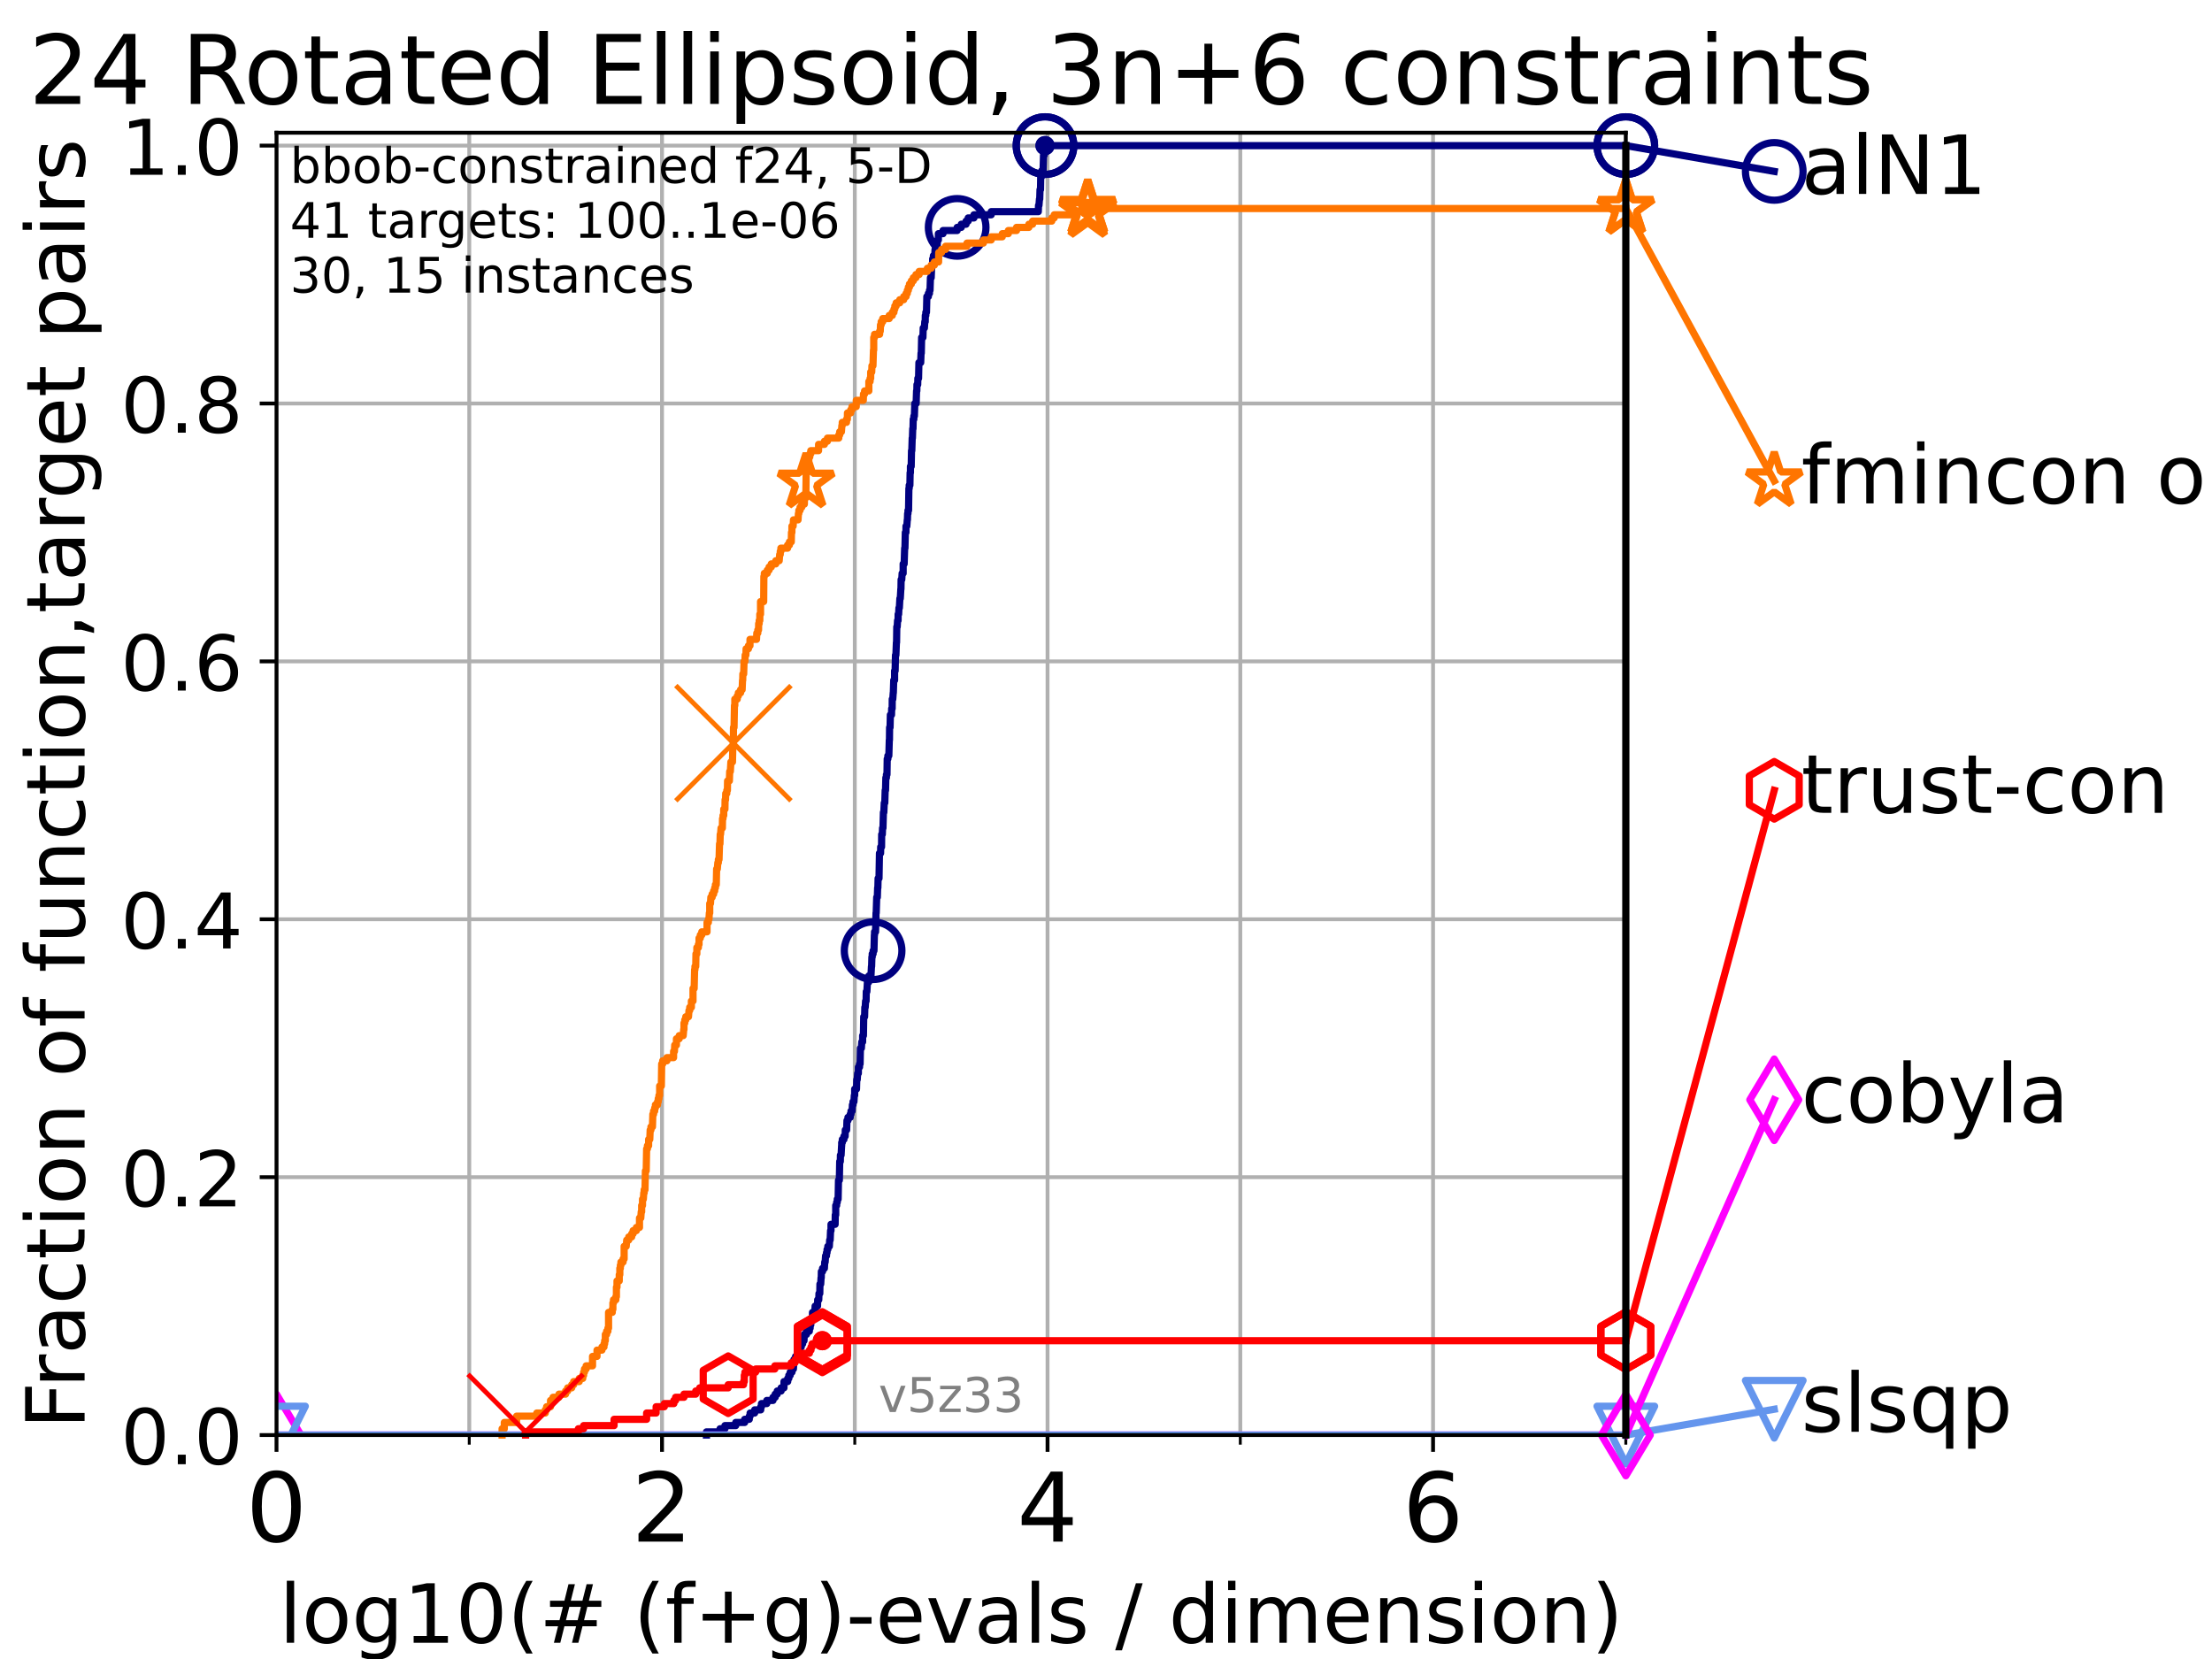 <?xml version="1.0" encoding="utf-8" standalone="no"?>
<!DOCTYPE svg PUBLIC "-//W3C//DTD SVG 1.1//EN"
  "http://www.w3.org/Graphics/SVG/1.1/DTD/svg11.dtd">
<!-- Created with matplotlib (https://matplotlib.org/) -->
<svg height="345.6pt" version="1.1" viewBox="0 0 460.8 345.6" width="460.8pt" xmlns="http://www.w3.org/2000/svg" xmlns:xlink="http://www.w3.org/1999/xlink">
 <defs>
  <style type="text/css">*{stroke-linecap:butt;stroke-linejoin:round;}</style>
 </defs>
 <g id="figure_1">
  <g id="patch_1">
   <path d="M 0 345.6 
L 460.8 345.6 
L 460.8 0 
L 0 0 
z
" style="fill:#ffffff;"/>
  </g>
  <g id="axes_1">
   <g id="patch_2">
    <path d="M 57.6 298.944 
L 338.688 298.944 
L 338.688 27.648 
L 57.6 27.648 
z
" style="fill:#ffffff;"/>
   </g>
   <g id="matplotlib.axis_1">
    <g id="xtick_1">
     <g id="line2d_1">
      <path clip-path="url(#p94c2740e25)" d="M 57.6 298.944 
L 57.6 27.648 
" style="fill:none;stroke:#b0b0b0;stroke-linecap:square;stroke-width:0.8;"/>
     </g>
     <g id="line2d_2">
      <defs>
       <path d="M 0 0 
L 0 3.5 
" id="m3bf7a45e8d" style="stroke:#000000;stroke-width:0.8;"/>
      </defs>
      <g>
       <use style="stroke:#000000;stroke-width:0.8;" x="57.6" xlink:href="#m3bf7a45e8d" y="298.944"/>
      </g>
     </g>
     <g id="text_1">
      <!-- 0 -->
      <g transform="translate(51.237 321.141)scale(0.2 -0.2)">
       <defs>
        <path d="M 31.781 66.406 
Q 24.172 66.406 20.328 58.906 
Q 16.5 51.422 16.5 36.375 
Q 16.5 21.391 20.328 13.891 
Q 24.172 6.391 31.781 6.391 
Q 39.453 6.391 43.281 13.891 
Q 47.125 21.391 47.125 36.375 
Q 47.125 51.422 43.281 58.906 
Q 39.453 66.406 31.781 66.406 
z
M 31.781 74.219 
Q 44.047 74.219 50.516 64.516 
Q 56.984 54.828 56.984 36.375 
Q 56.984 17.969 50.516 8.266 
Q 44.047 -1.422 31.781 -1.422 
Q 19.531 -1.422 13.062 8.266 
Q 6.594 17.969 6.594 36.375 
Q 6.594 54.828 13.062 64.516 
Q 19.531 74.219 31.781 74.219 
z
" id="DejaVuSans-48"/>
       </defs>
       <use xlink:href="#DejaVuSans-48"/>
      </g>
     </g>
    </g>
    <g id="xtick_2">
     <g id="line2d_3">
      <path clip-path="url(#p94c2740e25)" d="M 137.911 298.944 
L 137.911 27.648 
" style="fill:none;stroke:#b0b0b0;stroke-linecap:square;stroke-width:0.8;"/>
     </g>
     <g id="line2d_4">
      <g>
       <use style="stroke:#000000;stroke-width:0.8;" x="137.911" xlink:href="#m3bf7a45e8d" y="298.944"/>
      </g>
     </g>
     <g id="text_2">
      <!-- 2 -->
      <g transform="translate(131.548 321.141)scale(0.2 -0.2)">
       <defs>
        <path d="M 19.188 8.297 
L 53.609 8.297 
L 53.609 0 
L 7.328 0 
L 7.328 8.297 
Q 12.938 14.109 22.625 23.891 
Q 32.328 33.688 34.812 36.531 
Q 39.547 41.844 41.422 45.531 
Q 43.312 49.219 43.312 52.781 
Q 43.312 58.594 39.234 62.25 
Q 35.156 65.922 28.609 65.922 
Q 23.969 65.922 18.812 64.312 
Q 13.672 62.703 7.812 59.422 
L 7.812 69.391 
Q 13.766 71.781 18.938 73 
Q 24.125 74.219 28.422 74.219 
Q 39.75 74.219 46.484 68.547 
Q 53.219 62.891 53.219 53.422 
Q 53.219 48.922 51.531 44.891 
Q 49.859 40.875 45.406 35.406 
Q 44.188 33.984 37.641 27.219 
Q 31.109 20.453 19.188 8.297 
z
" id="DejaVuSans-50"/>
       </defs>
       <use xlink:href="#DejaVuSans-50"/>
      </g>
     </g>
    </g>
    <g id="xtick_3">
     <g id="line2d_5">
      <path clip-path="url(#p94c2740e25)" d="M 218.222 298.944 
L 218.222 27.648 
" style="fill:none;stroke:#b0b0b0;stroke-linecap:square;stroke-width:0.8;"/>
     </g>
     <g id="line2d_6">
      <g>
       <use style="stroke:#000000;stroke-width:0.8;" x="218.222" xlink:href="#m3bf7a45e8d" y="298.944"/>
      </g>
     </g>
     <g id="text_3">
      <!-- 4 -->
      <g transform="translate(211.859 321.141)scale(0.2 -0.2)">
       <defs>
        <path d="M 37.797 64.312 
L 12.891 25.391 
L 37.797 25.391 
z
M 35.203 72.906 
L 47.609 72.906 
L 47.609 25.391 
L 58.016 25.391 
L 58.016 17.188 
L 47.609 17.188 
L 47.609 0 
L 37.797 0 
L 37.797 17.188 
L 4.891 17.188 
L 4.891 26.703 
z
" id="DejaVuSans-52"/>
       </defs>
       <use xlink:href="#DejaVuSans-52"/>
      </g>
     </g>
    </g>
    <g id="xtick_4">
     <g id="line2d_7">
      <path clip-path="url(#p94c2740e25)" d="M 298.533 298.944 
L 298.533 27.648 
" style="fill:none;stroke:#b0b0b0;stroke-linecap:square;stroke-width:0.8;"/>
     </g>
     <g id="line2d_8">
      <g>
       <use style="stroke:#000000;stroke-width:0.8;" x="298.533" xlink:href="#m3bf7a45e8d" y="298.944"/>
      </g>
     </g>
     <g id="text_4">
      <!-- 6 -->
      <g transform="translate(292.17 321.141)scale(0.2 -0.2)">
       <defs>
        <path d="M 33.016 40.375 
Q 26.375 40.375 22.484 35.828 
Q 18.609 31.297 18.609 23.391 
Q 18.609 15.531 22.484 10.953 
Q 26.375 6.391 33.016 6.391 
Q 39.656 6.391 43.531 10.953 
Q 47.406 15.531 47.406 23.391 
Q 47.406 31.297 43.531 35.828 
Q 39.656 40.375 33.016 40.375 
z
M 52.594 71.297 
L 52.594 62.312 
Q 48.875 64.062 45.094 64.984 
Q 41.312 65.922 37.594 65.922 
Q 27.828 65.922 22.672 59.328 
Q 17.531 52.734 16.797 39.406 
Q 19.672 43.656 24.016 45.922 
Q 28.375 48.188 33.594 48.188 
Q 44.578 48.188 50.953 41.516 
Q 57.328 34.859 57.328 23.391 
Q 57.328 12.156 50.688 5.359 
Q 44.047 -1.422 33.016 -1.422 
Q 20.359 -1.422 13.672 8.266 
Q 6.984 17.969 6.984 36.375 
Q 6.984 53.656 15.188 63.938 
Q 23.391 74.219 37.203 74.219 
Q 40.922 74.219 44.703 73.484 
Q 48.484 72.75 52.594 71.297 
z
" id="DejaVuSans-54"/>
       </defs>
       <use xlink:href="#DejaVuSans-54"/>
      </g>
     </g>
    </g>
    <g id="xtick_5">
     <g id="line2d_9">
      <path clip-path="url(#p94c2740e25)" d="M 97.755 298.944 
L 97.755 27.648 
" style="fill:none;stroke:#b0b0b0;stroke-linecap:square;stroke-width:0.8;"/>
     </g>
     <g id="line2d_10">
      <defs>
       <path d="M 0 0 
L 0 2 
" id="me0f4ebbbde" style="stroke:#000000;stroke-width:0.6;"/>
      </defs>
      <g>
       <use style="stroke:#000000;stroke-width:0.6;" x="97.755" xlink:href="#me0f4ebbbde" y="298.944"/>
      </g>
     </g>
    </g>
    <g id="xtick_6">
     <g id="line2d_11">
      <path clip-path="url(#p94c2740e25)" d="M 178.066 298.944 
L 178.066 27.648 
" style="fill:none;stroke:#b0b0b0;stroke-linecap:square;stroke-width:0.8;"/>
     </g>
     <g id="line2d_12">
      <g>
       <use style="stroke:#000000;stroke-width:0.6;" x="178.066" xlink:href="#me0f4ebbbde" y="298.944"/>
      </g>
     </g>
    </g>
    <g id="xtick_7">
     <g id="line2d_13">
      <path clip-path="url(#p94c2740e25)" d="M 258.377 298.944 
L 258.377 27.648 
" style="fill:none;stroke:#b0b0b0;stroke-linecap:square;stroke-width:0.8;"/>
     </g>
     <g id="line2d_14">
      <g>
       <use style="stroke:#000000;stroke-width:0.6;" x="258.377" xlink:href="#me0f4ebbbde" y="298.944"/>
      </g>
     </g>
    </g>
    <g id="xtick_8">
     <g id="line2d_15">
      <path clip-path="url(#p94c2740e25)" d="M 338.688 298.944 
L 338.688 27.648 
" style="fill:none;stroke:#b0b0b0;stroke-linecap:square;stroke-width:0.8;"/>
     </g>
     <g id="line2d_16">
      <g>
       <use style="stroke:#000000;stroke-width:0.6;" x="338.688" xlink:href="#me0f4ebbbde" y="298.944"/>
      </g>
     </g>
    </g>
    <g id="text_5">
     <!-- log10(# (f+g)-evals / dimension) -->
     <g transform="translate(58.145 342.218)scale(0.17 -0.17)">
      <defs>
       <path d="M 9.422 75.984 
L 18.406 75.984 
L 18.406 0 
L 9.422 0 
z
" id="DejaVuSans-108"/>
       <path d="M 30.609 48.391 
Q 23.391 48.391 19.188 42.75 
Q 14.984 37.109 14.984 27.297 
Q 14.984 17.484 19.156 11.844 
Q 23.344 6.203 30.609 6.203 
Q 37.797 6.203 41.984 11.859 
Q 46.188 17.531 46.188 27.297 
Q 46.188 37.016 41.984 42.703 
Q 37.797 48.391 30.609 48.391 
z
M 30.609 56 
Q 42.328 56 49.016 48.375 
Q 55.719 40.766 55.719 27.297 
Q 55.719 13.875 49.016 6.219 
Q 42.328 -1.422 30.609 -1.422 
Q 18.844 -1.422 12.172 6.219 
Q 5.516 13.875 5.516 27.297 
Q 5.516 40.766 12.172 48.375 
Q 18.844 56 30.609 56 
z
" id="DejaVuSans-111"/>
       <path d="M 45.406 27.984 
Q 45.406 37.75 41.375 43.109 
Q 37.359 48.484 30.078 48.484 
Q 22.859 48.484 18.828 43.109 
Q 14.797 37.75 14.797 27.984 
Q 14.797 18.266 18.828 12.891 
Q 22.859 7.516 30.078 7.516 
Q 37.359 7.516 41.375 12.891 
Q 45.406 18.266 45.406 27.984 
z
M 54.391 6.781 
Q 54.391 -7.172 48.188 -13.984 
Q 42 -20.797 29.203 -20.797 
Q 24.469 -20.797 20.266 -20.094 
Q 16.062 -19.391 12.109 -17.922 
L 12.109 -9.188 
Q 16.062 -11.328 19.922 -12.344 
Q 23.781 -13.375 27.781 -13.375 
Q 36.625 -13.375 41.016 -8.766 
Q 45.406 -4.156 45.406 5.172 
L 45.406 9.625 
Q 42.625 4.781 38.281 2.391 
Q 33.938 0 27.875 0 
Q 17.828 0 11.672 7.656 
Q 5.516 15.328 5.516 27.984 
Q 5.516 40.672 11.672 48.328 
Q 17.828 56 27.875 56 
Q 33.938 56 38.281 53.609 
Q 42.625 51.219 45.406 46.391 
L 45.406 54.688 
L 54.391 54.688 
z
" id="DejaVuSans-103"/>
       <path d="M 12.406 8.297 
L 28.516 8.297 
L 28.516 63.922 
L 10.984 60.406 
L 10.984 69.391 
L 28.422 72.906 
L 38.281 72.906 
L 38.281 8.297 
L 54.391 8.297 
L 54.391 0 
L 12.406 0 
z
" id="DejaVuSans-49"/>
       <path d="M 31 75.875 
Q 24.469 64.656 21.281 53.656 
Q 18.109 42.672 18.109 31.391 
Q 18.109 20.125 21.312 9.062 
Q 24.516 -2 31 -13.188 
L 23.188 -13.188 
Q 15.875 -1.703 12.234 9.375 
Q 8.594 20.453 8.594 31.391 
Q 8.594 42.281 12.203 53.312 
Q 15.828 64.359 23.188 75.875 
z
" id="DejaVuSans-40"/>
       <path d="M 51.125 44 
L 36.922 44 
L 32.812 27.688 
L 47.125 27.688 
z
M 43.797 71.781 
L 38.719 51.516 
L 52.984 51.516 
L 58.109 71.781 
L 65.922 71.781 
L 60.891 51.516 
L 76.125 51.516 
L 76.125 44 
L 58.984 44 
L 54.984 27.688 
L 70.516 27.688 
L 70.516 20.219 
L 53.078 20.219 
L 48 0 
L 40.188 0 
L 45.219 20.219 
L 30.906 20.219 
L 25.875 0 
L 18.016 0 
L 23.094 20.219 
L 7.719 20.219 
L 7.719 27.688 
L 24.906 27.688 
L 29 44 
L 13.281 44 
L 13.281 51.516 
L 30.906 51.516 
L 35.891 71.781 
z
" id="DejaVuSans-35"/>
       <path id="DejaVuSans-32"/>
       <path d="M 37.109 75.984 
L 37.109 68.5 
L 28.516 68.5 
Q 23.688 68.5 21.797 66.547 
Q 19.922 64.594 19.922 59.516 
L 19.922 54.688 
L 34.719 54.688 
L 34.719 47.703 
L 19.922 47.703 
L 19.922 0 
L 10.891 0 
L 10.891 47.703 
L 2.297 47.703 
L 2.297 54.688 
L 10.891 54.688 
L 10.891 58.5 
Q 10.891 67.625 15.141 71.797 
Q 19.391 75.984 28.609 75.984 
z
" id="DejaVuSans-102"/>
       <path d="M 46 62.703 
L 46 35.5 
L 73.188 35.5 
L 73.188 27.203 
L 46 27.203 
L 46 0 
L 37.797 0 
L 37.797 27.203 
L 10.594 27.203 
L 10.594 35.5 
L 37.797 35.5 
L 37.797 62.703 
z
" id="DejaVuSans-43"/>
       <path d="M 8.016 75.875 
L 15.828 75.875 
Q 23.141 64.359 26.781 53.312 
Q 30.422 42.281 30.422 31.391 
Q 30.422 20.453 26.781 9.375 
Q 23.141 -1.703 15.828 -13.188 
L 8.016 -13.188 
Q 14.5 -2 17.703 9.062 
Q 20.906 20.125 20.906 31.391 
Q 20.906 42.672 17.703 53.656 
Q 14.5 64.656 8.016 75.875 
z
" id="DejaVuSans-41"/>
       <path d="M 4.891 31.391 
L 31.203 31.391 
L 31.203 23.391 
L 4.891 23.391 
z
" id="DejaVuSans-45"/>
       <path d="M 56.203 29.594 
L 56.203 25.203 
L 14.891 25.203 
Q 15.484 15.922 20.484 11.062 
Q 25.484 6.203 34.422 6.203 
Q 39.594 6.203 44.453 7.469 
Q 49.312 8.734 54.109 11.281 
L 54.109 2.781 
Q 49.266 0.734 44.188 -0.344 
Q 39.109 -1.422 33.891 -1.422 
Q 20.797 -1.422 13.156 6.188 
Q 5.516 13.812 5.516 26.812 
Q 5.516 40.234 12.766 48.109 
Q 20.016 56 32.328 56 
Q 43.359 56 49.781 48.891 
Q 56.203 41.797 56.203 29.594 
z
M 47.219 32.234 
Q 47.125 39.594 43.094 43.984 
Q 39.062 48.391 32.422 48.391 
Q 24.906 48.391 20.391 44.141 
Q 15.875 39.891 15.188 32.172 
z
" id="DejaVuSans-101"/>
       <path d="M 2.984 54.688 
L 12.5 54.688 
L 29.594 8.797 
L 46.688 54.688 
L 56.203 54.688 
L 35.688 0 
L 23.484 0 
z
" id="DejaVuSans-118"/>
       <path d="M 34.281 27.484 
Q 23.391 27.484 19.188 25 
Q 14.984 22.516 14.984 16.5 
Q 14.984 11.719 18.141 8.906 
Q 21.297 6.109 26.703 6.109 
Q 34.188 6.109 38.703 11.406 
Q 43.219 16.703 43.219 25.484 
L 43.219 27.484 
z
M 52.203 31.203 
L 52.203 0 
L 43.219 0 
L 43.219 8.297 
Q 40.141 3.328 35.547 0.953 
Q 30.953 -1.422 24.312 -1.422 
Q 15.922 -1.422 10.953 3.297 
Q 6 8.016 6 15.922 
Q 6 25.141 12.172 29.828 
Q 18.359 34.516 30.609 34.516 
L 43.219 34.516 
L 43.219 35.406 
Q 43.219 41.609 39.141 45 
Q 35.062 48.391 27.688 48.391 
Q 23 48.391 18.547 47.266 
Q 14.109 46.141 10.016 43.891 
L 10.016 52.203 
Q 14.938 54.109 19.578 55.047 
Q 24.219 56 28.609 56 
Q 40.484 56 46.344 49.844 
Q 52.203 43.703 52.203 31.203 
z
" id="DejaVuSans-97"/>
       <path d="M 44.281 53.078 
L 44.281 44.578 
Q 40.484 46.531 36.375 47.5 
Q 32.281 48.484 27.875 48.484 
Q 21.188 48.484 17.844 46.438 
Q 14.5 44.391 14.5 40.281 
Q 14.5 37.156 16.891 35.375 
Q 19.281 33.594 26.516 31.984 
L 29.594 31.297 
Q 39.156 29.25 43.188 25.516 
Q 47.219 21.781 47.219 15.094 
Q 47.219 7.469 41.188 3.016 
Q 35.156 -1.422 24.609 -1.422 
Q 20.219 -1.422 15.453 -0.562 
Q 10.688 0.297 5.422 2 
L 5.422 11.281 
Q 10.406 8.688 15.234 7.391 
Q 20.062 6.109 24.812 6.109 
Q 31.156 6.109 34.562 8.281 
Q 37.984 10.453 37.984 14.406 
Q 37.984 18.062 35.516 20.016 
Q 33.062 21.969 24.703 23.781 
L 21.578 24.516 
Q 13.234 26.266 9.516 29.906 
Q 5.812 33.547 5.812 39.891 
Q 5.812 47.609 11.281 51.797 
Q 16.75 56 26.812 56 
Q 31.781 56 36.172 55.266 
Q 40.578 54.547 44.281 53.078 
z
" id="DejaVuSans-115"/>
       <path d="M 25.391 72.906 
L 33.688 72.906 
L 8.297 -9.281 
L 0 -9.281 
z
" id="DejaVuSans-47"/>
       <path d="M 45.406 46.391 
L 45.406 75.984 
L 54.391 75.984 
L 54.391 0 
L 45.406 0 
L 45.406 8.203 
Q 42.578 3.328 38.25 0.953 
Q 33.938 -1.422 27.875 -1.422 
Q 17.969 -1.422 11.734 6.484 
Q 5.516 14.406 5.516 27.297 
Q 5.516 40.188 11.734 48.094 
Q 17.969 56 27.875 56 
Q 33.938 56 38.25 53.625 
Q 42.578 51.266 45.406 46.391 
z
M 14.797 27.297 
Q 14.797 17.391 18.875 11.75 
Q 22.953 6.109 30.078 6.109 
Q 37.203 6.109 41.297 11.75 
Q 45.406 17.391 45.406 27.297 
Q 45.406 37.203 41.297 42.844 
Q 37.203 48.484 30.078 48.484 
Q 22.953 48.484 18.875 42.844 
Q 14.797 37.203 14.797 27.297 
z
" id="DejaVuSans-100"/>
       <path d="M 9.422 54.688 
L 18.406 54.688 
L 18.406 0 
L 9.422 0 
z
M 9.422 75.984 
L 18.406 75.984 
L 18.406 64.594 
L 9.422 64.594 
z
" id="DejaVuSans-105"/>
       <path d="M 52 44.188 
Q 55.375 50.25 60.062 53.125 
Q 64.75 56 71.094 56 
Q 79.641 56 84.281 50.016 
Q 88.922 44.047 88.922 33.016 
L 88.922 0 
L 79.891 0 
L 79.891 32.719 
Q 79.891 40.578 77.094 44.375 
Q 74.312 48.188 68.609 48.188 
Q 61.625 48.188 57.562 43.547 
Q 53.516 38.922 53.516 30.906 
L 53.516 0 
L 44.484 0 
L 44.484 32.719 
Q 44.484 40.625 41.703 44.406 
Q 38.922 48.188 33.109 48.188 
Q 26.219 48.188 22.156 43.531 
Q 18.109 38.875 18.109 30.906 
L 18.109 0 
L 9.078 0 
L 9.078 54.688 
L 18.109 54.688 
L 18.109 46.188 
Q 21.188 51.219 25.484 53.609 
Q 29.781 56 35.688 56 
Q 41.656 56 45.828 52.969 
Q 50 49.953 52 44.188 
z
" id="DejaVuSans-109"/>
       <path d="M 54.891 33.016 
L 54.891 0 
L 45.906 0 
L 45.906 32.719 
Q 45.906 40.484 42.875 44.328 
Q 39.844 48.188 33.797 48.188 
Q 26.516 48.188 22.312 43.547 
Q 18.109 38.922 18.109 30.906 
L 18.109 0 
L 9.078 0 
L 9.078 54.688 
L 18.109 54.688 
L 18.109 46.188 
Q 21.344 51.125 25.703 53.562 
Q 30.078 56 35.797 56 
Q 45.219 56 50.047 50.172 
Q 54.891 44.344 54.891 33.016 
z
" id="DejaVuSans-110"/>
      </defs>
      <use xlink:href="#DejaVuSans-108"/>
      <use x="27.783" xlink:href="#DejaVuSans-111"/>
      <use x="88.965" xlink:href="#DejaVuSans-103"/>
      <use x="152.441" xlink:href="#DejaVuSans-49"/>
      <use x="216.064" xlink:href="#DejaVuSans-48"/>
      <use x="279.688" xlink:href="#DejaVuSans-40"/>
      <use x="318.701" xlink:href="#DejaVuSans-35"/>
      <use x="402.49" xlink:href="#DejaVuSans-32"/>
      <use x="434.277" xlink:href="#DejaVuSans-40"/>
      <use x="473.291" xlink:href="#DejaVuSans-102"/>
      <use x="508.496" xlink:href="#DejaVuSans-43"/>
      <use x="592.285" xlink:href="#DejaVuSans-103"/>
      <use x="655.762" xlink:href="#DejaVuSans-41"/>
      <use x="694.775" xlink:href="#DejaVuSans-45"/>
      <use x="730.859" xlink:href="#DejaVuSans-101"/>
      <use x="792.383" xlink:href="#DejaVuSans-118"/>
      <use x="851.562" xlink:href="#DejaVuSans-97"/>
      <use x="912.842" xlink:href="#DejaVuSans-108"/>
      <use x="940.625" xlink:href="#DejaVuSans-115"/>
      <use x="992.725" xlink:href="#DejaVuSans-32"/>
      <use x="1024.512" xlink:href="#DejaVuSans-47"/>
      <use x="1058.203" xlink:href="#DejaVuSans-32"/>
      <use x="1089.99" xlink:href="#DejaVuSans-100"/>
      <use x="1153.467" xlink:href="#DejaVuSans-105"/>
      <use x="1181.25" xlink:href="#DejaVuSans-109"/>
      <use x="1278.662" xlink:href="#DejaVuSans-101"/>
      <use x="1340.186" xlink:href="#DejaVuSans-110"/>
      <use x="1403.564" xlink:href="#DejaVuSans-115"/>
      <use x="1455.664" xlink:href="#DejaVuSans-105"/>
      <use x="1483.447" xlink:href="#DejaVuSans-111"/>
      <use x="1544.629" xlink:href="#DejaVuSans-110"/>
      <use x="1608.008" xlink:href="#DejaVuSans-41"/>
     </g>
    </g>
   </g>
   <g id="matplotlib.axis_2">
    <g id="ytick_1">
     <g id="line2d_17">
      <path clip-path="url(#p94c2740e25)" d="M 57.6 298.944 
L 338.688 298.944 
" style="fill:none;stroke:#b0b0b0;stroke-linecap:square;stroke-width:0.8;"/>
     </g>
     <g id="line2d_18">
      <defs>
       <path d="M 0 0 
L -3.5 0 
" id="mbcace5dab6" style="stroke:#000000;stroke-width:0.8;"/>
      </defs>
      <g>
       <use style="stroke:#000000;stroke-width:0.8;" x="57.6" xlink:href="#mbcace5dab6" y="298.944"/>
      </g>
     </g>
     <g id="text_6">
      <!-- 0.0 -->
      <g transform="translate(25.155 305.023)scale(0.16 -0.16)">
       <defs>
        <path d="M 10.688 12.406 
L 21 12.406 
L 21 0 
L 10.688 0 
z
" id="DejaVuSans-46"/>
       </defs>
       <use xlink:href="#DejaVuSans-48"/>
       <use x="63.623" xlink:href="#DejaVuSans-46"/>
       <use x="95.41" xlink:href="#DejaVuSans-48"/>
      </g>
     </g>
    </g>
    <g id="ytick_2">
     <g id="line2d_19">
      <path clip-path="url(#p94c2740e25)" d="M 57.6 245.222 
L 338.688 245.222 
" style="fill:none;stroke:#b0b0b0;stroke-linecap:square;stroke-width:0.8;"/>
     </g>
     <g id="line2d_20">
      <g>
       <use style="stroke:#000000;stroke-width:0.8;" x="57.6" xlink:href="#mbcace5dab6" y="245.222"/>
      </g>
     </g>
     <g id="text_7">
      <!-- 0.2 -->
      <g transform="translate(25.155 251.301)scale(0.16 -0.16)">
       <use xlink:href="#DejaVuSans-48"/>
       <use x="63.623" xlink:href="#DejaVuSans-46"/>
       <use x="95.41" xlink:href="#DejaVuSans-50"/>
      </g>
     </g>
    </g>
    <g id="ytick_3">
     <g id="line2d_21">
      <path clip-path="url(#p94c2740e25)" d="M 57.6 191.5 
L 338.688 191.5 
" style="fill:none;stroke:#b0b0b0;stroke-linecap:square;stroke-width:0.8;"/>
     </g>
     <g id="line2d_22">
      <g>
       <use style="stroke:#000000;stroke-width:0.8;" x="57.6" xlink:href="#mbcace5dab6" y="191.5"/>
      </g>
     </g>
     <g id="text_8">
      <!-- 0.4 -->
      <g transform="translate(25.155 197.579)scale(0.16 -0.16)">
       <use xlink:href="#DejaVuSans-48"/>
       <use x="63.623" xlink:href="#DejaVuSans-46"/>
       <use x="95.41" xlink:href="#DejaVuSans-52"/>
      </g>
     </g>
    </g>
    <g id="ytick_4">
     <g id="line2d_23">
      <path clip-path="url(#p94c2740e25)" d="M 57.6 137.778 
L 338.688 137.778 
" style="fill:none;stroke:#b0b0b0;stroke-linecap:square;stroke-width:0.8;"/>
     </g>
     <g id="line2d_24">
      <g>
       <use style="stroke:#000000;stroke-width:0.8;" x="57.6" xlink:href="#mbcace5dab6" y="137.778"/>
      </g>
     </g>
     <g id="text_9">
      <!-- 0.6 -->
      <g transform="translate(25.155 143.857)scale(0.16 -0.16)">
       <use xlink:href="#DejaVuSans-48"/>
       <use x="63.623" xlink:href="#DejaVuSans-46"/>
       <use x="95.41" xlink:href="#DejaVuSans-54"/>
      </g>
     </g>
    </g>
    <g id="ytick_5">
     <g id="line2d_25">
      <path clip-path="url(#p94c2740e25)" d="M 57.6 84.056 
L 338.688 84.056 
" style="fill:none;stroke:#b0b0b0;stroke-linecap:square;stroke-width:0.8;"/>
     </g>
     <g id="line2d_26">
      <g>
       <use style="stroke:#000000;stroke-width:0.8;" x="57.6" xlink:href="#mbcace5dab6" y="84.056"/>
      </g>
     </g>
     <g id="text_10">
      <!-- 0.8 -->
      <g transform="translate(25.155 90.135)scale(0.16 -0.16)">
       <defs>
        <path d="M 31.781 34.625 
Q 24.75 34.625 20.719 30.859 
Q 16.703 27.094 16.703 20.516 
Q 16.703 13.922 20.719 10.156 
Q 24.75 6.391 31.781 6.391 
Q 38.812 6.391 42.859 10.172 
Q 46.922 13.969 46.922 20.516 
Q 46.922 27.094 42.891 30.859 
Q 38.875 34.625 31.781 34.625 
z
M 21.922 38.812 
Q 15.578 40.375 12.031 44.719 
Q 8.5 49.078 8.5 55.328 
Q 8.5 64.062 14.719 69.141 
Q 20.953 74.219 31.781 74.219 
Q 42.672 74.219 48.875 69.141 
Q 55.078 64.062 55.078 55.328 
Q 55.078 49.078 51.531 44.719 
Q 48 40.375 41.703 38.812 
Q 48.828 37.156 52.797 32.312 
Q 56.781 27.484 56.781 20.516 
Q 56.781 9.906 50.312 4.234 
Q 43.844 -1.422 31.781 -1.422 
Q 19.734 -1.422 13.25 4.234 
Q 6.781 9.906 6.781 20.516 
Q 6.781 27.484 10.781 32.312 
Q 14.797 37.156 21.922 38.812 
z
M 18.312 54.391 
Q 18.312 48.734 21.844 45.562 
Q 25.391 42.391 31.781 42.391 
Q 38.141 42.391 41.719 45.562 
Q 45.312 48.734 45.312 54.391 
Q 45.312 60.062 41.719 63.234 
Q 38.141 66.406 31.781 66.406 
Q 25.391 66.406 21.844 63.234 
Q 18.312 60.062 18.312 54.391 
z
" id="DejaVuSans-56"/>
       </defs>
       <use xlink:href="#DejaVuSans-48"/>
       <use x="63.623" xlink:href="#DejaVuSans-46"/>
       <use x="95.41" xlink:href="#DejaVuSans-56"/>
      </g>
     </g>
    </g>
    <g id="ytick_6">
     <g id="line2d_27">
      <path clip-path="url(#p94c2740e25)" d="M 57.6 30.334 
L 338.688 30.334 
" style="fill:none;stroke:#b0b0b0;stroke-linecap:square;stroke-width:0.8;"/>
     </g>
     <g id="line2d_28">
      <g>
       <use style="stroke:#000000;stroke-width:0.8;" x="57.6" xlink:href="#mbcace5dab6" y="30.334"/>
      </g>
     </g>
     <g id="text_11">
      <!-- 1.0 -->
      <g transform="translate(25.155 36.413)scale(0.16 -0.16)">
       <use xlink:href="#DejaVuSans-49"/>
       <use x="63.623" xlink:href="#DejaVuSans-46"/>
       <use x="95.41" xlink:href="#DejaVuSans-48"/>
      </g>
     </g>
    </g>
    <g id="text_12">
     <!-- Fraction of function,target pairs -->
     <g transform="translate(17.62 297.681)rotate(-90)scale(0.17 -0.17)">
      <defs>
       <path d="M 9.812 72.906 
L 51.703 72.906 
L 51.703 64.594 
L 19.672 64.594 
L 19.672 43.109 
L 48.578 43.109 
L 48.578 34.812 
L 19.672 34.812 
L 19.672 0 
L 9.812 0 
z
" id="DejaVuSans-70"/>
       <path d="M 41.109 46.297 
Q 39.594 47.172 37.812 47.578 
Q 36.031 48 33.891 48 
Q 26.266 48 22.188 43.047 
Q 18.109 38.094 18.109 28.812 
L 18.109 0 
L 9.078 0 
L 9.078 54.688 
L 18.109 54.688 
L 18.109 46.188 
Q 20.953 51.172 25.484 53.578 
Q 30.031 56 36.531 56 
Q 37.453 56 38.578 55.875 
Q 39.703 55.766 41.062 55.516 
z
" id="DejaVuSans-114"/>
       <path d="M 48.781 52.594 
L 48.781 44.188 
Q 44.969 46.297 41.141 47.344 
Q 37.312 48.391 33.406 48.391 
Q 24.656 48.391 19.812 42.844 
Q 14.984 37.312 14.984 27.297 
Q 14.984 17.281 19.812 11.734 
Q 24.656 6.203 33.406 6.203 
Q 37.312 6.203 41.141 7.25 
Q 44.969 8.297 48.781 10.406 
L 48.781 2.094 
Q 45.016 0.344 40.984 -0.531 
Q 36.969 -1.422 32.422 -1.422 
Q 20.062 -1.422 12.781 6.344 
Q 5.516 14.109 5.516 27.297 
Q 5.516 40.672 12.859 48.328 
Q 20.219 56 33.016 56 
Q 37.156 56 41.109 55.141 
Q 45.062 54.297 48.781 52.594 
z
" id="DejaVuSans-99"/>
       <path d="M 18.312 70.219 
L 18.312 54.688 
L 36.812 54.688 
L 36.812 47.703 
L 18.312 47.703 
L 18.312 18.016 
Q 18.312 11.328 20.141 9.422 
Q 21.969 7.516 27.594 7.516 
L 36.812 7.516 
L 36.812 0 
L 27.594 0 
Q 17.188 0 13.234 3.875 
Q 9.281 7.766 9.281 18.016 
L 9.281 47.703 
L 2.688 47.703 
L 2.688 54.688 
L 9.281 54.688 
L 9.281 70.219 
z
" id="DejaVuSans-116"/>
       <path d="M 8.5 21.578 
L 8.5 54.688 
L 17.484 54.688 
L 17.484 21.922 
Q 17.484 14.156 20.5 10.266 
Q 23.531 6.391 29.594 6.391 
Q 36.859 6.391 41.078 11.031 
Q 45.312 15.672 45.312 23.688 
L 45.312 54.688 
L 54.297 54.688 
L 54.297 0 
L 45.312 0 
L 45.312 8.406 
Q 42.047 3.422 37.719 1 
Q 33.406 -1.422 27.688 -1.422 
Q 18.266 -1.422 13.375 4.438 
Q 8.5 10.297 8.5 21.578 
z
M 31.109 56 
z
" id="DejaVuSans-117"/>
       <path d="M 11.719 12.406 
L 22.016 12.406 
L 22.016 4 
L 14.016 -11.625 
L 7.719 -11.625 
L 11.719 4 
z
" id="DejaVuSans-44"/>
       <path d="M 18.109 8.203 
L 18.109 -20.797 
L 9.078 -20.797 
L 9.078 54.688 
L 18.109 54.688 
L 18.109 46.391 
Q 20.953 51.266 25.266 53.625 
Q 29.594 56 35.594 56 
Q 45.562 56 51.781 48.094 
Q 58.016 40.188 58.016 27.297 
Q 58.016 14.406 51.781 6.484 
Q 45.562 -1.422 35.594 -1.422 
Q 29.594 -1.422 25.266 0.953 
Q 20.953 3.328 18.109 8.203 
z
M 48.688 27.297 
Q 48.688 37.203 44.609 42.844 
Q 40.531 48.484 33.406 48.484 
Q 26.266 48.484 22.188 42.844 
Q 18.109 37.203 18.109 27.297 
Q 18.109 17.391 22.188 11.75 
Q 26.266 6.109 33.406 6.109 
Q 40.531 6.109 44.609 11.75 
Q 48.688 17.391 48.688 27.297 
z
" id="DejaVuSans-112"/>
      </defs>
      <use xlink:href="#DejaVuSans-70"/>
      <use x="50.27" xlink:href="#DejaVuSans-114"/>
      <use x="91.383" xlink:href="#DejaVuSans-97"/>
      <use x="152.662" xlink:href="#DejaVuSans-99"/>
      <use x="207.643" xlink:href="#DejaVuSans-116"/>
      <use x="246.852" xlink:href="#DejaVuSans-105"/>
      <use x="274.635" xlink:href="#DejaVuSans-111"/>
      <use x="335.816" xlink:href="#DejaVuSans-110"/>
      <use x="399.195" xlink:href="#DejaVuSans-32"/>
      <use x="430.982" xlink:href="#DejaVuSans-111"/>
      <use x="492.164" xlink:href="#DejaVuSans-102"/>
      <use x="527.369" xlink:href="#DejaVuSans-32"/>
      <use x="559.156" xlink:href="#DejaVuSans-102"/>
      <use x="594.361" xlink:href="#DejaVuSans-117"/>
      <use x="657.74" xlink:href="#DejaVuSans-110"/>
      <use x="721.119" xlink:href="#DejaVuSans-99"/>
      <use x="776.1" xlink:href="#DejaVuSans-116"/>
      <use x="815.309" xlink:href="#DejaVuSans-105"/>
      <use x="843.092" xlink:href="#DejaVuSans-111"/>
      <use x="904.273" xlink:href="#DejaVuSans-110"/>
      <use x="967.652" xlink:href="#DejaVuSans-44"/>
      <use x="999.439" xlink:href="#DejaVuSans-116"/>
      <use x="1038.648" xlink:href="#DejaVuSans-97"/>
      <use x="1099.928" xlink:href="#DejaVuSans-114"/>
      <use x="1139.291" xlink:href="#DejaVuSans-103"/>
      <use x="1202.768" xlink:href="#DejaVuSans-101"/>
      <use x="1264.291" xlink:href="#DejaVuSans-116"/>
      <use x="1303.5" xlink:href="#DejaVuSans-32"/>
      <use x="1335.287" xlink:href="#DejaVuSans-112"/>
      <use x="1398.764" xlink:href="#DejaVuSans-97"/>
      <use x="1460.043" xlink:href="#DejaVuSans-105"/>
      <use x="1487.826" xlink:href="#DejaVuSans-114"/>
      <use x="1528.939" xlink:href="#DejaVuSans-115"/>
     </g>
    </g>
   </g>
   <g id="line2d_29">
    <defs>
     <path d="M 0 1.5 
C 0.398 1.5 0.779 1.342 1.061 1.061 
C 1.342 0.779 1.5 0.398 1.5 0 
C 1.5 -0.398 1.342 -0.779 1.061 -1.061 
C 0.779 -1.342 0.398 -1.5 0 -1.5 
C -0.398 -1.5 -0.779 -1.342 -1.061 -1.061 
C -1.342 -0.779 -1.5 -0.398 -1.5 0 
C -1.5 0.398 -1.342 0.779 -1.061 1.061 
C -0.779 1.342 -0.398 1.5 0 1.5 
z
" id="m4e07f6a725" style="stroke:#000080;"/>
    </defs>
    <g>
     <use style="fill:#000080;stroke:#000080;" x="217.697" xlink:href="#m4e07f6a725" y="30.334"/>
     <use style="fill:#000080;stroke:#000080;" x="217.697" xlink:href="#m4e07f6a725" y="30.334"/>
    </g>
   </g>
   <g id="line2d_30">
    <path d="M 147.165 298.944 
L 147.165 298.289 
L 149.999 298.289 
L 149.999 297.634 
L 151.015 297.634 
L 151.015 296.979 
L 153.265 296.979 
L 153.265 296.323 
L 155.129 296.323 
L 155.129 295.668 
L 156.089 295.668 
L 156.089 295.013 
L 156.261 295.013 
L 156.261 294.358 
L 157.209 294.358 
L 157.209 293.703 
L 158.476 293.703 
L 158.476 293.048 
L 158.626 293.048 
L 158.626 292.393 
L 159.738 292.393 
L 159.738 291.737 
L 161.026 291.737 
L 161.026 291.082 
L 161.484 291.082 
L 161.484 290.427 
L 161.912 290.427 
L 161.912 289.772 
L 162.72 289.772 
L 162.72 289.117 
L 163.316 289.117 
L 163.316 287.807 
L 164.094 287.807 
L 164.094 287.151 
L 164.326 287.151 
L 164.326 286.496 
L 164.615 286.496 
L 164.615 285.841 
L 164.988 285.841 
L 164.988 285.186 
L 165.281 285.186 
L 165.353 283.876 
L 165.397 283.876 
L 165.397 283.22 
L 165.739 283.22 
L 165.739 282.565 
L 166.09 282.565 
L 166.09 281.91 
L 166.582 281.91 
L 166.662 280.6 
L 166.915 280.6 
L 166.915 279.945 
L 167.204 279.945 
L 167.204 279.29 
L 167.488 279.29 
L 167.551 277.979 
L 168.004 277.979 
L 168.004 277.324 
L 168.603 277.324 
L 168.603 276.669 
L 168.77 276.669 
L 168.77 276.014 
L 168.9 276.014 
L 168.9 275.359 
L 169.018 275.359 
L 169.018 274.704 
L 169.262 274.704 
L 169.262 273.393 
L 169.741 273.393 
L 169.808 272.083 
L 170.305 272.083 
L 170.338 270.773 
L 170.564 270.773 
L 170.607 269.462 
L 170.778 269.462 
L 170.809 267.497 
L 170.967 267.497 
L 171.041 266.187 
L 171.082 266.187 
L 171.103 264.876 
L 171.351 264.876 
L 171.351 264.221 
L 171.736 264.221 
L 171.806 262.911 
L 171.896 262.911 
L 171.985 261.601 
L 172.172 261.601 
L 172.172 260.946 
L 172.289 260.946 
L 172.289 260.29 
L 172.453 260.29 
L 172.453 259.635 
L 172.768 259.635 
L 172.834 258.325 
L 172.937 258.325 
L 173.021 256.36 
L 173.114 256.36 
L 173.114 255.049 
L 173.973 255.049 
L 174 253.084 
L 174.096 253.084 
L 174.096 251.118 
L 174.288 251.118 
L 174.288 250.463 
L 174.417 250.463 
L 174.417 249.808 
L 174.597 249.808 
L 174.673 245.877 
L 174.85 245.877 
L 174.926 241.946 
L 175.059 241.946 
L 175.075 240.636 
L 175.216 240.636 
L 175.322 238.671 
L 175.338 238.671 
L 175.338 238.015 
L 175.468 238.015 
L 175.468 237.36 
L 175.805 237.36 
L 175.805 236.705 
L 176.058 236.705 
L 176.089 235.395 
L 176.368 235.395 
L 176.437 233.429 
L 176.642 233.429 
L 176.642 232.774 
L 177.113 232.774 
L 177.113 232.119 
L 177.274 232.119 
L 177.274 231.464 
L 177.514 231.464 
L 177.571 230.154 
L 177.7 230.154 
L 177.7 229.499 
L 177.891 229.499 
L 177.968 228.188 
L 178.045 228.188 
L 178.045 226.878 
L 178.425 226.878 
L 178.48 224.912 
L 178.575 224.912 
L 178.663 223.602 
L 178.811 223.602 
L 178.817 222.292 
L 179.056 222.292 
L 179.056 221.637 
L 179.174 221.637 
L 179.24 218.361 
L 179.441 218.361 
L 179.524 217.051 
L 179.697 217.051 
L 179.703 215.74 
L 179.867 215.74 
L 179.93 211.81 
L 180.111 211.81 
L 180.161 209.844 
L 180.241 209.844 
L 180.315 208.534 
L 180.425 208.534 
L 180.461 206.568 
L 180.588 206.568 
L 180.697 204.603 
L 180.965 204.603 
L 180.988 203.293 
L 181.437 203.293 
L 181.54 201.327 
L 181.574 201.327 
L 181.631 199.362 
L 181.699 199.362 
L 181.699 198.707 
L 181.885 198.707 
L 181.885 198.052 
L 182.063 198.052 
L 182.146 194.776 
L 182.18 194.776 
L 182.18 194.121 
L 182.393 194.121 
L 182.491 190.19 
L 182.529 190.19 
L 182.636 186.914 
L 182.765 186.914 
L 182.829 184.949 
L 182.876 184.949 
L 182.924 182.983 
L 183.113 182.983 
L 183.207 177.742 
L 183.444 177.742 
L 183.464 176.432 
L 183.643 176.432 
L 183.668 173.811 
L 183.804 173.811 
L 183.849 172.501 
L 183.939 172.501 
L 184.029 169.225 
L 184.118 169.225 
L 184.206 167.26 
L 184.318 167.26 
L 184.396 164.639 
L 184.474 164.639 
L 184.536 162.018 
L 184.656 162.018 
L 184.656 161.363 
L 184.775 161.363 
L 184.823 158.088 
L 184.96 158.088 
L 184.96 157.432 
L 185.161 157.432 
L 185.258 154.157 
L 185.29 154.157 
L 185.318 151.536 
L 185.419 151.536 
L 185.478 148.916 
L 185.718 148.916 
L 185.75 147.605 
L 185.853 147.605 
L 185.87 145.64 
L 185.982 145.64 
L 186.074 144.33 
L 186.096 144.33 
L 186.18 141.709 
L 186.358 141.709 
L 186.358 139.743 
L 186.471 139.743 
L 186.544 136.468 
L 186.634 136.468 
L 186.736 133.847 
L 186.77 133.847 
L 186.816 130.571 
L 186.905 130.571 
L 186.976 129.261 
L 187.089 129.261 
L 187.101 127.951 
L 187.201 127.951 
L 187.263 126.641 
L 187.353 126.641 
L 187.459 124.675 
L 187.548 124.675 
L 187.657 122.71 
L 187.686 122.71 
L 187.718 120.744 
L 187.853 120.744 
L 187.929 119.434 
L 188.142 119.434 
L 188.142 117.469 
L 188.352 117.469 
L 188.456 114.193 
L 188.517 114.193 
L 188.597 110.917 
L 188.727 110.917 
L 188.734 109.607 
L 188.907 109.607 
L 189.001 108.296 
L 189.034 108.296 
L 189.075 106.986 
L 189.146 106.986 
L 189.146 106.331 
L 189.267 106.331 
L 189.337 101.745 
L 189.402 101.745 
L 189.402 101.09 
L 189.547 101.09 
L 189.594 98.469 
L 189.659 98.469 
L 189.659 97.159 
L 189.82 97.159 
L 189.884 93.883 
L 189.947 93.883 
L 190.028 91.263 
L 190.074 91.263 
L 190.137 89.297 
L 190.196 89.297 
L 190.241 87.332 
L 190.369 87.332 
L 190.369 86.677 
L 190.483 86.677 
L 190.571 84.056 
L 190.848 84.056 
L 190.935 81.435 
L 190.992 81.435 
L 191.018 80.125 
L 191.174 80.125 
L 191.203 78.815 
L 191.35 78.815 
L 191.425 75.539 
L 191.797 75.539 
L 191.87 73.574 
L 191.924 73.574 
L 191.993 70.298 
L 192.264 70.298 
L 192.32 68.333 
L 192.567 68.333 
L 192.649 67.022 
L 192.74 67.022 
L 192.758 65.712 
L 192.865 65.712 
L 192.865 65.057 
L 192.999 65.057 
L 193.079 61.781 
L 193.395 61.781 
L 193.395 61.126 
L 193.625 61.126 
L 193.625 60.471 
L 193.742 60.471 
L 193.827 57.85 
L 193.984 57.85 
L 194.09 55.23 
L 194.295 55.23 
L 194.295 53.919 
L 194.443 53.919 
L 194.443 53.264 
L 194.724 53.264 
L 194.789 51.954 
L 194.93 51.954 
L 194.93 51.299 
L 195.227 51.299 
L 195.295 49.988 
L 195.481 49.988 
L 195.481 48.678 
L 196.445 48.678 
L 196.445 48.023 
L 199.394 48.023 
L 199.394 47.368 
L 200.253 47.368 
L 200.253 46.713 
L 201.25 46.713 
L 201.25 46.058 
L 201.691 46.058 
L 201.691 45.402 
L 202.886 45.402 
L 202.886 44.747 
L 206.487 44.747 
L 206.487 44.092 
L 216.295 44.092 
L 216.344 42.782 
L 216.435 42.782 
L 216.537 41.472 
L 216.593 41.472 
L 216.652 39.506 
L 216.758 39.506 
L 216.799 36.886 
L 216.932 36.886 
L 217.001 35.575 
L 217.29 35.575 
L 217.385 32.3 
L 217.545 32.3 
L 217.545 31.644 
L 217.697 31.644 
L 217.697 30.334 
L 338.688 30.334 
L 338.688 30.334 
" style="fill:none;stroke:#000080;stroke-linecap:square;stroke-width:1.5;"/>
   </g>
   <g id="line2d_31">
    <defs>
     <path d="M 0 6 
C 1.591 6 3.117 5.368 4.243 4.243 
C 5.368 3.117 6 1.591 6 0 
C 6 -1.591 5.368 -3.117 4.243 -4.243 
C 3.117 -5.368 1.591 -6 0 -6 
C -1.591 -6 -3.117 -5.368 -4.243 -4.243 
C -5.368 -3.117 -6 -1.591 -6 0 
C -6 1.591 -5.368 3.117 -4.243 4.243 
C -3.117 5.368 -1.591 6 0 6 
z
" id="m989d80e512" style="stroke:#000080;stroke-width:1.5;"/>
    </defs>
    <g>
     <use style="fill-opacity:0;stroke:#000080;stroke-width:1.5;" x="181.885" xlink:href="#m989d80e512" y="198.052"/>
     <use style="fill-opacity:0;stroke:#000080;stroke-width:1.5;" x="199.394" xlink:href="#m989d80e512" y="47.368"/>
     <use style="fill-opacity:0;stroke:#000080;stroke-width:1.5;" x="217.697" xlink:href="#m989d80e512" y="30.334"/>
     <use style="fill-opacity:0;stroke:#000080;stroke-width:1.5;" x="217.697" xlink:href="#m989d80e512" y="30.334"/>
     <use style="fill-opacity:0;stroke:#000080;stroke-width:1.5;" x="338.688" xlink:href="#m989d80e512" y="30.334"/>
    </g>
   </g>
   <g id="line2d_32">
    <path style="fill:none;stroke:#000080;stroke-linecap:square;stroke-width:1.5;"/>
    <g/>
   </g>
   <g id="line2d_33">
    <path clip-path="url(#p94c2740e25)" d="M 57.6 298.944 
L 57.6 298.944 
L 57.6 298.944 
L 57.6 298.944 
L 338.688 298.944 
" style="fill:none;stroke:#ff00ff;stroke-linecap:square;stroke-width:1.5;"/>
   </g>
   <g id="line2d_34">
    <defs>
     <path d="M -0 8.485 
L 5.091 0 
L 0 -8.485 
L -5.091 -0 
z
" id="m74e4e8a87a" style="stroke:#ff00ff;stroke-linejoin:miter;stroke-width:1.5;"/>
    </defs>
    <g clip-path="url(#p94c2740e25)">
     <use style="fill-opacity:0;stroke:#ff00ff;stroke-linejoin:miter;stroke-width:1.5;" x="57.6" xlink:href="#m74e4e8a87a" y="298.944"/>
    </g>
   </g>
   <g id="line2d_35">
    <path clip-path="url(#p94c2740e25)" style="fill:none;stroke:#ff00ff;stroke-linecap:square;stroke-width:1.5;"/>
    <g clip-path="url(#p94c2740e25)">
     <use style="fill-opacity:0;stroke:#ff00ff;stroke-linejoin:miter;stroke-width:1.5;" x="-1" xlink:href="#m74e4e8a87a" y="567.554"/>
     <use style="fill-opacity:0;stroke:#ff00ff;stroke-linejoin:miter;stroke-width:1.5;" x="338.688" xlink:href="#m74e4e8a87a" y="567.554"/>
    </g>
   </g>
   <g id="line2d_36">
    <defs>
     <path d="M 0 1.5 
C 0.398 1.5 0.779 1.342 1.061 1.061 
C 1.342 0.779 1.5 0.398 1.5 0 
C 1.5 -0.398 1.342 -0.779 1.061 -1.061 
C 0.779 -1.342 0.398 -1.5 0 -1.5 
C -0.398 -1.5 -0.779 -1.342 -1.061 -1.061 
C -1.342 -0.779 -1.5 -0.398 -1.5 0 
C -1.5 0.398 -1.342 0.779 -1.061 1.061 
C -0.779 1.342 -0.398 1.5 0 1.5 
z
" id="mb17ec4b529" style="stroke:#ff7500;"/>
    </defs>
    <g>
     <use style="fill:#ff7500;stroke:#ff7500;" x="226.597" xlink:href="#mb17ec4b529" y="43.437"/>
     <use style="fill:#ff7500;stroke:#ff7500;" x="226.597" xlink:href="#mb17ec4b529" y="43.437"/>
    </g>
   </g>
   <g id="line2d_37">
    <path d="M 104.592 298.944 
L 104.592 297.634 
L 105.057 297.634 
L 105.057 296.323 
L 107.614 296.323 
L 107.614 295.013 
L 111.82 295.013 
L 111.82 294.358 
L 113.595 294.358 
L 113.595 293.703 
L 113.874 293.703 
L 113.874 293.048 
L 114.685 293.048 
L 114.685 291.737 
L 115.206 291.737 
L 115.206 291.082 
L 116.443 291.082 
L 116.443 290.427 
L 117.821 290.427 
L 117.821 289.772 
L 118.257 289.772 
L 118.257 289.117 
L 119.097 289.117 
L 119.097 288.462 
L 119.503 288.462 
L 119.503 287.807 
L 120.666 287.807 
L 120.666 287.151 
L 121.4 287.151 
L 121.4 286.496 
L 121.579 286.496 
L 121.579 285.841 
L 121.756 285.841 
L 121.756 285.186 
L 122.105 285.186 
L 122.105 284.531 
L 123.434 284.531 
L 123.434 282.565 
L 124.369 282.565 
L 124.369 281.255 
L 125.399 281.255 
L 125.399 280.6 
L 125.823 280.6 
L 125.823 279.945 
L 125.962 279.945 
L 125.962 279.29 
L 126.1 279.29 
L 126.1 277.979 
L 126.372 277.979 
L 126.372 277.324 
L 126.64 277.324 
L 126.64 276.669 
L 126.773 276.669 
L 126.773 273.393 
L 127.548 273.393 
L 127.548 272.738 
L 127.674 272.738 
L 127.674 271.428 
L 127.799 271.428 
L 127.799 270.773 
L 128.291 270.773 
L 128.291 270.118 
L 128.411 270.118 
L 128.411 268.152 
L 128.531 268.152 
L 128.531 266.842 
L 129.002 266.842 
L 129.002 265.532 
L 129.118 265.532 
L 129.118 264.221 
L 129.233 264.221 
L 129.233 263.566 
L 129.348 263.566 
L 129.348 262.911 
L 129.798 262.911 
L 129.798 262.256 
L 130.019 262.256 
L 130.019 259.635 
L 130.452 259.635 
L 130.559 258.325 
L 130.979 258.325 
L 130.979 257.67 
L 131.591 257.67 
L 131.591 257.015 
L 131.889 257.015 
L 131.889 256.36 
L 132.565 256.36 
L 132.565 255.704 
L 133.216 255.704 
L 133.216 253.739 
L 133.488 253.739 
L 133.578 252.429 
L 133.667 252.429 
L 133.667 251.118 
L 133.844 251.118 
L 133.844 249.808 
L 134.019 249.808 
L 134.106 248.498 
L 134.193 248.498 
L 134.193 247.843 
L 134.365 247.843 
L 134.45 243.912 
L 134.619 243.912 
L 134.703 239.326 
L 134.87 239.326 
L 134.87 238.671 
L 135.118 238.671 
L 135.118 237.36 
L 135.362 237.36 
L 135.442 235.395 
L 135.602 235.395 
L 135.602 234.74 
L 135.918 234.74 
L 135.996 232.119 
L 136.151 232.119 
L 136.151 231.464 
L 136.381 231.464 
L 136.381 230.809 
L 136.532 230.809 
L 136.532 230.154 
L 136.98 230.154 
L 136.98 229.499 
L 137.126 229.499 
L 137.126 228.843 
L 137.271 228.843 
L 137.271 228.188 
L 137.416 228.188 
L 137.416 226.223 
L 137.771 226.223 
L 137.841 221.637 
L 138.05 221.637 
L 138.05 220.982 
L 138.927 220.982 
L 138.927 220.326 
L 140.318 220.326 
L 140.318 219.016 
L 140.499 219.016 
L 140.559 217.706 
L 140.915 217.706 
L 140.915 216.396 
L 141.493 216.396 
L 141.493 215.74 
L 142.325 215.74 
L 142.433 214.43 
L 142.486 214.43 
L 142.486 213.12 
L 142.647 213.12 
L 142.647 212.465 
L 142.858 212.465 
L 142.858 211.81 
L 143.426 211.81 
L 143.528 210.499 
L 143.679 210.499 
L 143.679 209.844 
L 144.026 209.844 
L 144.026 208.534 
L 144.367 208.534 
L 144.367 205.913 
L 144.606 205.913 
L 144.701 201.982 
L 144.771 201.982 
L 144.771 201.327 
L 144.935 201.327 
L 144.982 198.707 
L 145.167 198.707 
L 145.167 197.396 
L 145.486 197.396 
L 145.486 196.741 
L 145.621 196.741 
L 145.621 195.431 
L 145.888 195.431 
L 145.888 194.776 
L 146.194 194.776 
L 146.194 194.121 
L 147.287 194.121 
L 147.287 192.155 
L 147.57 192.155 
L 147.57 191.5 
L 147.69 191.5 
L 147.77 190.19 
L 147.849 190.19 
L 147.849 188.224 
L 148.006 188.224 
L 148.084 186.914 
L 148.354 186.914 
L 148.354 186.259 
L 148.658 186.259 
L 148.658 185.604 
L 148.883 185.604 
L 148.883 184.949 
L 149.031 184.949 
L 149.031 184.293 
L 149.214 184.293 
L 149.287 181.018 
L 149.432 181.018 
L 149.539 179.707 
L 149.647 179.707 
L 149.647 179.052 
L 149.788 179.052 
L 149.894 175.777 
L 149.981 175.777 
L 150.034 173.811 
L 150.103 173.811 
L 150.207 172.501 
L 150.48 172.501 
L 150.514 170.535 
L 150.616 170.535 
L 150.616 169.88 
L 150.766 169.88 
L 150.766 168.57 
L 151.015 168.57 
L 151.048 166.604 
L 151.146 166.604 
L 151.179 165.294 
L 151.405 165.294 
L 151.405 164.639 
L 151.534 164.639 
L 151.566 162.674 
L 151.944 162.674 
L 152.006 160.708 
L 152.146 160.708 
L 152.253 158.743 
L 152.587 158.743 
L 152.662 155.467 
L 152.767 155.467 
L 152.796 151.536 
L 152.915 151.536 
L 153.003 146.95 
L 153.076 146.95 
L 153.076 145.64 
L 153.581 145.64 
L 153.581 144.985 
L 153.806 144.985 
L 153.806 144.33 
L 154.277 144.33 
L 154.277 143.674 
L 154.601 143.674 
L 154.681 141.709 
L 154.721 141.709 
L 154.748 140.399 
L 154.92 140.399 
L 154.998 137.778 
L 155.181 137.778 
L 155.232 136.468 
L 155.387 136.468 
L 155.425 135.157 
L 155.916 135.157 
L 155.916 134.502 
L 156.236 134.502 
L 156.236 133.192 
L 157.597 133.192 
L 157.653 131.882 
L 157.865 131.882 
L 157.865 131.227 
L 158.02 131.227 
L 158.042 129.916 
L 158.152 129.916 
L 158.152 129.261 
L 158.282 129.261 
L 158.282 127.951 
L 158.434 127.951 
L 158.434 125.33 
L 159.088 125.33 
L 159.129 120.089 
L 159.222 120.089 
L 159.222 119.434 
L 159.838 119.434 
L 159.838 118.779 
L 160.211 118.779 
L 160.211 118.124 
L 160.671 118.124 
L 160.671 117.469 
L 161.609 117.469 
L 161.609 116.813 
L 162.321 116.813 
L 162.424 115.503 
L 162.543 115.503 
L 162.543 114.848 
L 162.67 114.848 
L 162.67 114.193 
L 164.071 114.193 
L 164.071 113.538 
L 164.448 113.538 
L 164.448 112.883 
L 164.84 112.883 
L 164.877 110.917 
L 164.966 110.917 
L 164.973 109.607 
L 165.223 109.607 
L 165.295 108.296 
L 166.248 108.296 
L 166.324 106.986 
L 166.406 106.986 
L 166.406 106.331 
L 166.662 106.331 
L 166.662 105.676 
L 167.014 105.676 
L 167.014 105.021 
L 167.564 105.021 
L 167.583 103.71 
L 167.867 103.71 
L 167.942 98.469 
L 167.998 98.469 
L 167.998 95.849 
L 168.494 95.849 
L 168.494 95.194 
L 168.692 95.194 
L 168.692 94.538 
L 168.9 94.538 
L 168.9 93.883 
L 170.522 93.883 
L 170.522 92.573 
L 171.741 92.573 
L 171.741 91.918 
L 172.371 91.918 
L 172.371 91.263 
L 174.733 91.263 
L 174.733 90.608 
L 174.922 90.608 
L 174.922 89.952 
L 175.281 89.952 
L 175.379 88.642 
L 175.456 88.642 
L 175.456 87.987 
L 176.341 87.987 
L 176.341 87.332 
L 176.525 87.332 
L 176.54 86.022 
L 177.227 86.022 
L 177.227 85.366 
L 177.485 85.366 
L 177.485 84.711 
L 178.374 84.711 
L 178.381 83.401 
L 179.842 83.401 
L 179.877 82.091 
L 180.105 82.091 
L 180.105 81.435 
L 180.994 81.435 
L 180.994 79.47 
L 181.255 79.47 
L 181.255 78.815 
L 181.379 78.815 
L 181.379 77.505 
L 181.597 77.505 
L 181.64 76.194 
L 181.854 76.194 
L 181.958 72.919 
L 182.013 72.919 
L 182.013 70.298 
L 182.18 70.298 
L 182.18 69.643 
L 183.243 69.643 
L 183.243 68.988 
L 183.377 68.988 
L 183.423 67.677 
L 183.564 67.677 
L 183.564 67.022 
L 183.887 67.022 
L 183.887 66.367 
L 185.237 66.367 
L 185.237 65.712 
L 185.886 65.712 
L 185.886 65.057 
L 186.226 65.057 
L 186.226 64.402 
L 186.406 64.402 
L 186.406 63.747 
L 186.685 63.747 
L 186.685 63.091 
L 187.431 63.091 
L 187.431 62.436 
L 188.263 62.436 
L 188.263 61.781 
L 188.751 61.781 
L 188.751 61.126 
L 189.016 61.126 
L 189.016 60.471 
L 189.227 60.471 
L 189.227 59.816 
L 189.457 59.816 
L 189.457 59.161 
L 189.853 59.161 
L 189.853 58.505 
L 190.262 58.505 
L 190.262 57.85 
L 190.805 57.85 
L 190.805 57.195 
L 191.475 57.195 
L 191.475 56.54 
L 193.186 56.54 
L 193.186 55.885 
L 193.987 55.885 
L 193.987 55.23 
L 194.645 55.23 
L 194.645 54.575 
L 195.526 54.575 
L 195.551 52.609 
L 196.149 52.609 
L 196.149 51.954 
L 196.983 51.954 
L 196.983 51.299 
L 201.436 51.299 
L 201.436 50.644 
L 204.855 50.644 
L 204.855 49.988 
L 206.489 49.988 
L 206.489 49.333 
L 208.787 49.333 
L 208.787 48.678 
L 210.053 48.678 
L 210.053 48.023 
L 211.762 48.023 
L 211.762 47.368 
L 214.327 47.368 
L 214.327 46.713 
L 215.11 46.713 
L 215.11 46.058 
L 219.106 46.058 
L 219.106 45.402 
L 219.611 45.402 
L 219.611 44.747 
L 223.654 44.747 
L 223.654 44.092 
L 226.597 44.092 
L 226.597 43.437 
L 338.688 43.437 
L 338.688 43.437 
" style="fill:none;stroke:#ff7500;stroke-linecap:square;stroke-width:1.5;"/>
   </g>
   <g id="line2d_38">
    <defs>
     <path d="M 0 -6 
L -1.347 -1.854 
L -5.706 -1.854 
L -2.18 0.708 
L -3.527 4.854 
L -0 2.292 
L 3.527 4.854 
L 2.18 0.708 
L 5.706 -1.854 
L 1.347 -1.854 
z
" id="m7d53015f21" style="stroke:#ff7500;stroke-linejoin:bevel;stroke-width:1.5;"/>
    </defs>
    <g>
     <use style="fill-opacity:0;stroke:#ff7500;stroke-linejoin:bevel;stroke-width:1.5;" x="167.917" xlink:href="#m7d53015f21" y="100.435"/>
     <use style="fill-opacity:0;stroke:#ff7500;stroke-linejoin:bevel;stroke-width:1.5;" x="226.597" xlink:href="#m7d53015f21" y="44.092"/>
     <use style="fill-opacity:0;stroke:#ff7500;stroke-linejoin:bevel;stroke-width:1.5;" x="226.597" xlink:href="#m7d53015f21" y="43.437"/>
     <use style="fill-opacity:0;stroke:#ff7500;stroke-linejoin:bevel;stroke-width:1.5;" x="226.597" xlink:href="#m7d53015f21" y="43.437"/>
     <use style="fill-opacity:0;stroke:#ff7500;stroke-linejoin:bevel;stroke-width:1.5;" x="338.688" xlink:href="#m7d53015f21" y="43.437"/>
    </g>
   </g>
   <g id="line2d_39">
    <path style="fill:none;stroke:#ff7500;stroke-linecap:square;stroke-width:1.5;"/>
    <g/>
   </g>
   <g id="line2d_40">
    <path clip-path="url(#p94c2740e25)" d="M 152.782 154.812 
" style="fill:none;stroke:#ff7500;stroke-linecap:square;stroke-width:1.5;"/>
    <defs>
     <path d="M -12 12 
L 12 -12 
M -12 -12 
L 12 12 
" id="m05025bd73a" style="stroke:#ff7500;"/>
    </defs>
    <g clip-path="url(#p94c2740e25)">
     <use style="fill:#ff7500;stroke:#ff7500;" x="152.782" xlink:href="#m05025bd73a" y="154.812"/>
    </g>
   </g>
   <g id="line2d_41">
    <path clip-path="url(#p94c2740e25)" d="M 57.6 298.944 
L 57.6 298.944 
L 57.6 298.944 
L 57.6 298.944 
L 338.688 298.944 
" style="fill:none;stroke:#6495ed;stroke-linecap:square;stroke-width:1.5;"/>
   </g>
   <g id="line2d_42">
    <defs>
     <path d="M -0 6 
L 6 -6 
L -6 -6 
z
" id="m76dae98709" style="stroke:#6495ed;stroke-linejoin:miter;stroke-width:1.5;"/>
    </defs>
    <g clip-path="url(#p94c2740e25)">
     <use style="fill-opacity:0;stroke:#6495ed;stroke-linejoin:miter;stroke-width:1.5;" x="57.6" xlink:href="#m76dae98709" y="298.944"/>
    </g>
   </g>
   <g id="line2d_43">
    <path clip-path="url(#p94c2740e25)" style="fill:none;stroke:#6495ed;stroke-linecap:square;stroke-width:1.5;"/>
    <g clip-path="url(#p94c2740e25)">
     <use style="fill-opacity:0;stroke:#6495ed;stroke-linejoin:miter;stroke-width:1.5;" x="-1" xlink:href="#m76dae98709" y="567.554"/>
     <use style="fill-opacity:0;stroke:#6495ed;stroke-linejoin:miter;stroke-width:1.5;" x="338.688" xlink:href="#m76dae98709" y="567.554"/>
    </g>
   </g>
   <g id="line2d_44">
    <defs>
     <path d="M 0 1.5 
C 0.398 1.5 0.779 1.342 1.061 1.061 
C 1.342 0.779 1.5 0.398 1.5 0 
C 1.5 -0.398 1.342 -0.779 1.061 -1.061 
C 0.779 -1.342 0.398 -1.5 0 -1.5 
C -0.398 -1.5 -0.779 -1.342 -1.061 -1.061 
C -1.342 -0.779 -1.5 -0.398 -1.5 0 
C -1.5 0.398 -1.342 0.779 -1.061 1.061 
C -0.779 1.342 -0.398 1.5 0 1.5 
z
" id="m24aedac73f" style="stroke:#ff0000;"/>
    </defs>
    <g>
     <use style="fill:#ff0000;stroke:#ff0000;" x="171.31" xlink:href="#m24aedac73f" y="279.29"/>
     <use style="fill:#ff0000;stroke:#ff0000;" x="171.31" xlink:href="#m24aedac73f" y="279.29"/>
    </g>
   </g>
   <g id="line2d_45">
    <path d="M 109.491 298.944 
L 109.491 298.289 
L 120.477 298.289 
L 120.477 297.634 
L 121.579 297.634 
L 121.579 296.979 
L 127.923 296.979 
L 127.923 295.668 
L 134.703 295.668 
L 134.703 294.358 
L 136.683 294.358 
L 136.683 293.048 
L 138.392 293.048 
L 138.392 292.393 
L 140.379 292.393 
L 140.379 291.737 
L 140.738 291.737 
L 140.738 291.082 
L 142.486 291.082 
L 142.486 290.427 
L 144.935 290.427 
L 144.935 289.772 
L 145.755 289.772 
L 145.755 289.117 
L 151.693 289.117 
L 151.693 288.462 
L 154.893 288.462 
L 154.893 287.807 
L 155.051 287.807 
L 155.051 286.496 
L 155.181 286.496 
L 155.181 285.841 
L 157.415 285.841 
L 157.415 285.186 
L 161.411 285.186 
L 161.411 284.531 
L 164.825 284.531 
L 164.825 283.876 
L 165.626 283.876 
L 165.626 283.22 
L 166.889 283.22 
L 166.889 282.565 
L 167.034 282.565 
L 167.034 281.91 
L 168.615 281.91 
L 168.615 281.255 
L 168.947 281.255 
L 168.947 280.6 
L 169.169 280.6 
L 169.169 279.945 
L 171.31 279.945 
L 171.31 279.29 
L 338.688 279.29 
" style="fill:none;stroke:#ff0000;stroke-linecap:square;stroke-width:1.5;"/>
   </g>
   <g id="line2d_46">
    <defs>
     <path d="M 0 -6 
L -5.196 -3 
L -5.196 3 
L -0 6 
L 5.196 3 
L 5.196 -3 
z
" id="m88a5c01e09" style="stroke:#ff0000;stroke-linejoin:miter;stroke-width:1.5;"/>
    </defs>
    <g>
     <use style="fill-opacity:0;stroke:#ff0000;stroke-linejoin:miter;stroke-width:1.5;" x="151.693" xlink:href="#m88a5c01e09" y="288.462"/>
     <use style="fill-opacity:0;stroke:#ff0000;stroke-linejoin:miter;stroke-width:1.5;" x="171.31" xlink:href="#m88a5c01e09" y="279.945"/>
     <use style="fill-opacity:0;stroke:#ff0000;stroke-linejoin:miter;stroke-width:1.5;" x="171.31" xlink:href="#m88a5c01e09" y="279.29"/>
     <use style="fill-opacity:0;stroke:#ff0000;stroke-linejoin:miter;stroke-width:1.5;" x="171.31" xlink:href="#m88a5c01e09" y="279.29"/>
     <use style="fill-opacity:0;stroke:#ff0000;stroke-linejoin:miter;stroke-width:1.5;" x="338.688" xlink:href="#m88a5c01e09" y="279.29"/>
    </g>
   </g>
   <g id="line2d_47">
    <path style="fill:none;stroke:#ff0000;stroke-linecap:square;stroke-width:1.5;"/>
    <g/>
   </g>
   <g id="line2d_48">
    <path clip-path="url(#p94c2740e25)" d="M 109.491 298.289 
" style="fill:none;stroke:#ff0000;stroke-linecap:square;stroke-width:1.5;"/>
    <defs>
     <path d="M -12 12 
L 12 -12 
M -12 -12 
L 12 12 
" id="mf6e3aa9bda" style="stroke:#ff0000;"/>
    </defs>
    <g clip-path="url(#p94c2740e25)">
     <use style="fill:#ff0000;stroke:#ff0000;" x="109.491" xlink:href="#mf6e3aa9bda" y="298.289"/>
    </g>
   </g>
   <g id="line2d_49">
    <path d="M 338.688 298.944 
L 369.608 293.572 
" style="fill:none;stroke:#6495ed;stroke-linecap:square;stroke-width:1.5;"/>
    <g>
     <use style="fill-opacity:0;stroke:#6495ed;stroke-linejoin:miter;stroke-width:1.5;" x="338.688" xlink:href="#m76dae98709" y="298.944"/>
     <use style="fill-opacity:0;stroke:#6495ed;stroke-linejoin:miter;stroke-width:1.5;" x="369.608" xlink:href="#m76dae98709" y="293.572"/>
    </g>
   </g>
   <g id="line2d_50">
    <path d="M 338.688 298.944 
L 369.608 229.105 
" style="fill:none;stroke:#ff00ff;stroke-linecap:square;stroke-width:1.5;"/>
    <g>
     <use style="fill-opacity:0;stroke:#ff00ff;stroke-linejoin:miter;stroke-width:1.5;" x="338.688" xlink:href="#m74e4e8a87a" y="298.944"/>
     <use style="fill-opacity:0;stroke:#ff00ff;stroke-linejoin:miter;stroke-width:1.5;" x="369.608" xlink:href="#m74e4e8a87a" y="229.105"/>
    </g>
   </g>
   <g id="line2d_51">
    <path d="M 338.688 279.29 
L 369.608 164.639 
" style="fill:none;stroke:#ff0000;stroke-linecap:square;stroke-width:1.5;"/>
    <g>
     <use style="fill-opacity:0;stroke:#ff0000;stroke-linejoin:miter;stroke-width:1.5;" x="338.688" xlink:href="#m88a5c01e09" y="279.29"/>
     <use style="fill-opacity:0;stroke:#ff0000;stroke-linejoin:miter;stroke-width:1.5;" x="369.608" xlink:href="#m88a5c01e09" y="164.639"/>
    </g>
   </g>
   <g id="line2d_52">
    <path d="M 338.688 43.437 
L 369.608 100.173 
" style="fill:none;stroke:#ff7500;stroke-linecap:square;stroke-width:1.5;"/>
    <g>
     <use style="fill-opacity:0;stroke:#ff7500;stroke-linejoin:bevel;stroke-width:1.5;" x="338.688" xlink:href="#m7d53015f21" y="43.437"/>
     <use style="fill-opacity:0;stroke:#ff7500;stroke-linejoin:bevel;stroke-width:1.5;" x="369.608" xlink:href="#m7d53015f21" y="100.173"/>
    </g>
   </g>
   <g id="line2d_53">
    <path d="M 338.688 30.334 
L 369.608 35.706 
" style="fill:none;stroke:#000080;stroke-linecap:square;stroke-width:1.5;"/>
    <g>
     <use style="fill-opacity:0;stroke:#000080;stroke-width:1.5;" x="338.688" xlink:href="#m989d80e512" y="30.334"/>
     <use style="fill-opacity:0;stroke:#000080;stroke-width:1.5;" x="369.608" xlink:href="#m989d80e512" y="35.706"/>
    </g>
   </g>
   <g id="line2d_54">
    <path d="M 338.688 298.944 
L 338.688 30.334 
" style="fill:none;stroke:#000000;stroke-linecap:square;stroke-width:1.5;"/>
   </g>
   <g id="patch_3">
    <path d="M 57.6 298.944 
L 57.6 27.648 
" style="fill:none;stroke:#000000;stroke-linecap:square;stroke-linejoin:miter;stroke-width:0.8;"/>
   </g>
   <g id="patch_4">
    <path d="M 338.688 298.944 
L 338.688 27.648 
" style="fill:none;stroke:#000000;stroke-linecap:square;stroke-linejoin:miter;stroke-width:0.8;"/>
   </g>
   <g id="patch_5">
    <path d="M 57.6 298.944 
L 338.688 298.944 
" style="fill:none;stroke:#000000;stroke-linecap:square;stroke-linejoin:miter;stroke-width:0.8;"/>
   </g>
   <g id="patch_6">
    <path d="M 57.6 27.648 
L 338.688 27.648 
" style="fill:none;stroke:#000000;stroke-linecap:square;stroke-linejoin:miter;stroke-width:0.8;"/>
   </g>
   <g id="text_13">
    <!-- slsqp -->
    <g transform="translate(375.229 298.263)scale(0.17 -0.17)">
     <defs>
      <path d="M 14.797 27.297 
Q 14.797 17.391 18.875 11.75 
Q 22.953 6.109 30.078 6.109 
Q 37.203 6.109 41.297 11.75 
Q 45.406 17.391 45.406 27.297 
Q 45.406 37.203 41.297 42.844 
Q 37.203 48.484 30.078 48.484 
Q 22.953 48.484 18.875 42.844 
Q 14.797 37.203 14.797 27.297 
z
M 45.406 8.203 
Q 42.578 3.328 38.25 0.953 
Q 33.938 -1.422 27.875 -1.422 
Q 17.969 -1.422 11.734 6.484 
Q 5.516 14.406 5.516 27.297 
Q 5.516 40.188 11.734 48.094 
Q 17.969 56 27.875 56 
Q 33.938 56 38.25 53.625 
Q 42.578 51.266 45.406 46.391 
L 45.406 54.688 
L 54.391 54.688 
L 54.391 -20.797 
L 45.406 -20.797 
z
" id="DejaVuSans-113"/>
     </defs>
     <use xlink:href="#DejaVuSans-115"/>
     <use x="52.1" xlink:href="#DejaVuSans-108"/>
     <use x="79.883" xlink:href="#DejaVuSans-115"/>
     <use x="131.982" xlink:href="#DejaVuSans-113"/>
     <use x="195.459" xlink:href="#DejaVuSans-112"/>
    </g>
   </g>
   <g id="text_14">
    <!-- cobyla -->
    <g transform="translate(375.229 233.796)scale(0.17 -0.17)">
     <defs>
      <path d="M 48.688 27.297 
Q 48.688 37.203 44.609 42.844 
Q 40.531 48.484 33.406 48.484 
Q 26.266 48.484 22.188 42.844 
Q 18.109 37.203 18.109 27.297 
Q 18.109 17.391 22.188 11.75 
Q 26.266 6.109 33.406 6.109 
Q 40.531 6.109 44.609 11.75 
Q 48.688 17.391 48.688 27.297 
z
M 18.109 46.391 
Q 20.953 51.266 25.266 53.625 
Q 29.594 56 35.594 56 
Q 45.562 56 51.781 48.094 
Q 58.016 40.188 58.016 27.297 
Q 58.016 14.406 51.781 6.484 
Q 45.562 -1.422 35.594 -1.422 
Q 29.594 -1.422 25.266 0.953 
Q 20.953 3.328 18.109 8.203 
L 18.109 0 
L 9.078 0 
L 9.078 75.984 
L 18.109 75.984 
z
" id="DejaVuSans-98"/>
      <path d="M 32.172 -5.078 
Q 28.375 -14.844 24.75 -17.812 
Q 21.141 -20.797 15.094 -20.797 
L 7.906 -20.797 
L 7.906 -13.281 
L 13.188 -13.281 
Q 16.891 -13.281 18.938 -11.516 
Q 21 -9.766 23.484 -3.219 
L 25.094 0.875 
L 2.984 54.688 
L 12.5 54.688 
L 29.594 11.922 
L 46.688 54.688 
L 56.203 54.688 
z
" id="DejaVuSans-121"/>
     </defs>
     <use xlink:href="#DejaVuSans-99"/>
     <use x="54.98" xlink:href="#DejaVuSans-111"/>
     <use x="116.162" xlink:href="#DejaVuSans-98"/>
     <use x="179.639" xlink:href="#DejaVuSans-121"/>
     <use x="238.818" xlink:href="#DejaVuSans-108"/>
     <use x="266.602" xlink:href="#DejaVuSans-97"/>
    </g>
   </g>
   <g id="text_15">
    <!-- trust-con -->
    <g transform="translate(375.229 169.33)scale(0.17 -0.17)">
     <use xlink:href="#DejaVuSans-116"/>
     <use x="39.209" xlink:href="#DejaVuSans-114"/>
     <use x="80.322" xlink:href="#DejaVuSans-117"/>
     <use x="143.701" xlink:href="#DejaVuSans-115"/>
     <use x="195.801" xlink:href="#DejaVuSans-116"/>
     <use x="235.01" xlink:href="#DejaVuSans-45"/>
     <use x="271.094" xlink:href="#DejaVuSans-99"/>
     <use x="326.074" xlink:href="#DejaVuSans-111"/>
     <use x="387.256" xlink:href="#DejaVuSans-110"/>
    </g>
   </g>
   <g id="text_16">
    <!-- fmincon o -->
    <g transform="translate(375.229 104.864)scale(0.17 -0.17)">
     <use xlink:href="#DejaVuSans-102"/>
     <use x="35.205" xlink:href="#DejaVuSans-109"/>
     <use x="132.617" xlink:href="#DejaVuSans-105"/>
     <use x="160.4" xlink:href="#DejaVuSans-110"/>
     <use x="223.779" xlink:href="#DejaVuSans-99"/>
     <use x="278.76" xlink:href="#DejaVuSans-111"/>
     <use x="339.941" xlink:href="#DejaVuSans-110"/>
     <use x="403.32" xlink:href="#DejaVuSans-32"/>
     <use x="435.107" xlink:href="#DejaVuSans-111"/>
    </g>
   </g>
   <g id="text_17">
    <!-- alN1 -->
    <g transform="translate(375.229 40.397)scale(0.17 -0.17)">
     <defs>
      <path d="M 9.812 72.906 
L 23.094 72.906 
L 55.422 11.922 
L 55.422 72.906 
L 64.984 72.906 
L 64.984 0 
L 51.703 0 
L 19.391 60.984 
L 19.391 0 
L 9.812 0 
z
" id="DejaVuSans-78"/>
     </defs>
     <use xlink:href="#DejaVuSans-97"/>
     <use x="61.279" xlink:href="#DejaVuSans-108"/>
     <use x="89.062" xlink:href="#DejaVuSans-78"/>
     <use x="163.867" xlink:href="#DejaVuSans-49"/>
    </g>
   </g>
   <g id="text_18">
    <!-- bbob-constrained f24, 5-D -->
    <g transform="translate(60.411 38.111)scale(0.102 -0.102)">
     <defs>
      <path d="M 10.797 72.906 
L 49.516 72.906 
L 49.516 64.594 
L 19.828 64.594 
L 19.828 46.734 
Q 21.969 47.469 24.109 47.828 
Q 26.266 48.188 28.422 48.188 
Q 40.625 48.188 47.75 41.5 
Q 54.891 34.812 54.891 23.391 
Q 54.891 11.625 47.562 5.094 
Q 40.234 -1.422 26.906 -1.422 
Q 22.312 -1.422 17.547 -0.641 
Q 12.797 0.141 7.719 1.703 
L 7.719 11.625 
Q 12.109 9.234 16.797 8.062 
Q 21.484 6.891 26.703 6.891 
Q 35.156 6.891 40.078 11.328 
Q 45.016 15.766 45.016 23.391 
Q 45.016 31 40.078 35.438 
Q 35.156 39.891 26.703 39.891 
Q 22.75 39.891 18.812 39.016 
Q 14.891 38.141 10.797 36.281 
z
" id="DejaVuSans-53"/>
      <path d="M 19.672 64.797 
L 19.672 8.109 
L 31.594 8.109 
Q 46.688 8.109 53.688 14.938 
Q 60.688 21.781 60.688 36.531 
Q 60.688 51.172 53.688 57.984 
Q 46.688 64.797 31.594 64.797 
z
M 9.812 72.906 
L 30.078 72.906 
Q 51.266 72.906 61.172 64.094 
Q 71.094 55.281 71.094 36.531 
Q 71.094 17.672 61.125 8.828 
Q 51.172 0 30.078 0 
L 9.812 0 
z
" id="DejaVuSans-68"/>
     </defs>
     <use xlink:href="#DejaVuSans-98"/>
     <use x="63.477" xlink:href="#DejaVuSans-98"/>
     <use x="126.953" xlink:href="#DejaVuSans-111"/>
     <use x="188.135" xlink:href="#DejaVuSans-98"/>
     <use x="251.611" xlink:href="#DejaVuSans-45"/>
     <use x="287.695" xlink:href="#DejaVuSans-99"/>
     <use x="342.676" xlink:href="#DejaVuSans-111"/>
     <use x="403.857" xlink:href="#DejaVuSans-110"/>
     <use x="467.236" xlink:href="#DejaVuSans-115"/>
     <use x="519.336" xlink:href="#DejaVuSans-116"/>
     <use x="558.545" xlink:href="#DejaVuSans-114"/>
     <use x="599.658" xlink:href="#DejaVuSans-97"/>
     <use x="660.938" xlink:href="#DejaVuSans-105"/>
     <use x="688.721" xlink:href="#DejaVuSans-110"/>
     <use x="752.1" xlink:href="#DejaVuSans-101"/>
     <use x="813.623" xlink:href="#DejaVuSans-100"/>
     <use x="877.1" xlink:href="#DejaVuSans-32"/>
     <use x="908.887" xlink:href="#DejaVuSans-102"/>
     <use x="944.092" xlink:href="#DejaVuSans-50"/>
     <use x="1007.715" xlink:href="#DejaVuSans-52"/>
     <use x="1071.338" xlink:href="#DejaVuSans-44"/>
     <use x="1103.125" xlink:href="#DejaVuSans-32"/>
     <use x="1134.912" xlink:href="#DejaVuSans-53"/>
     <use x="1198.535" xlink:href="#DejaVuSans-45"/>
     <use x="1234.619" xlink:href="#DejaVuSans-68"/>
    </g>
    <!-- 41 targets: 100..1e-06 -->
    <g transform="translate(60.411 49.533)scale(0.102 -0.102)">
     <defs>
      <path d="M 11.719 12.406 
L 22.016 12.406 
L 22.016 0 
L 11.719 0 
z
M 11.719 51.703 
L 22.016 51.703 
L 22.016 39.312 
L 11.719 39.312 
z
" id="DejaVuSans-58"/>
     </defs>
     <use xlink:href="#DejaVuSans-52"/>
     <use x="63.623" xlink:href="#DejaVuSans-49"/>
     <use x="127.246" xlink:href="#DejaVuSans-32"/>
     <use x="159.033" xlink:href="#DejaVuSans-116"/>
     <use x="198.242" xlink:href="#DejaVuSans-97"/>
     <use x="259.521" xlink:href="#DejaVuSans-114"/>
     <use x="298.885" xlink:href="#DejaVuSans-103"/>
     <use x="362.361" xlink:href="#DejaVuSans-101"/>
     <use x="423.885" xlink:href="#DejaVuSans-116"/>
     <use x="463.094" xlink:href="#DejaVuSans-115"/>
     <use x="515.193" xlink:href="#DejaVuSans-58"/>
     <use x="548.885" xlink:href="#DejaVuSans-32"/>
     <use x="580.672" xlink:href="#DejaVuSans-49"/>
     <use x="644.295" xlink:href="#DejaVuSans-48"/>
     <use x="707.918" xlink:href="#DejaVuSans-48"/>
     <use x="771.541" xlink:href="#DejaVuSans-46"/>
     <use x="803.328" xlink:href="#DejaVuSans-46"/>
     <use x="835.115" xlink:href="#DejaVuSans-49"/>
     <use x="898.738" xlink:href="#DejaVuSans-101"/>
     <use x="960.262" xlink:href="#DejaVuSans-45"/>
     <use x="996.346" xlink:href="#DejaVuSans-48"/>
     <use x="1059.969" xlink:href="#DejaVuSans-54"/>
    </g>
    <!-- 30, 15 instances -->
    <g transform="translate(60.411 60.955)scale(0.102 -0.102)">
     <defs>
      <path d="M 40.578 39.312 
Q 47.656 37.797 51.625 33 
Q 55.609 28.219 55.609 21.188 
Q 55.609 10.406 48.188 4.484 
Q 40.766 -1.422 27.094 -1.422 
Q 22.516 -1.422 17.656 -0.516 
Q 12.797 0.391 7.625 2.203 
L 7.625 11.719 
Q 11.719 9.328 16.594 8.109 
Q 21.484 6.891 26.812 6.891 
Q 36.078 6.891 40.938 10.547 
Q 45.797 14.203 45.797 21.188 
Q 45.797 27.641 41.281 31.266 
Q 36.766 34.906 28.719 34.906 
L 20.219 34.906 
L 20.219 43.016 
L 29.109 43.016 
Q 36.375 43.016 40.234 45.922 
Q 44.094 48.828 44.094 54.297 
Q 44.094 59.906 40.109 62.906 
Q 36.141 65.922 28.719 65.922 
Q 24.656 65.922 20.016 65.031 
Q 15.375 64.156 9.812 62.312 
L 9.812 71.094 
Q 15.438 72.656 20.344 73.438 
Q 25.25 74.219 29.594 74.219 
Q 40.828 74.219 47.359 69.109 
Q 53.906 64.016 53.906 55.328 
Q 53.906 49.266 50.438 45.094 
Q 46.969 40.922 40.578 39.312 
z
" id="DejaVuSans-51"/>
     </defs>
     <use xlink:href="#DejaVuSans-51"/>
     <use x="63.623" xlink:href="#DejaVuSans-48"/>
     <use x="127.246" xlink:href="#DejaVuSans-44"/>
     <use x="159.033" xlink:href="#DejaVuSans-32"/>
     <use x="190.82" xlink:href="#DejaVuSans-49"/>
     <use x="254.443" xlink:href="#DejaVuSans-53"/>
     <use x="318.066" xlink:href="#DejaVuSans-32"/>
     <use x="349.854" xlink:href="#DejaVuSans-105"/>
     <use x="377.637" xlink:href="#DejaVuSans-110"/>
     <use x="441.016" xlink:href="#DejaVuSans-115"/>
     <use x="493.115" xlink:href="#DejaVuSans-116"/>
     <use x="532.324" xlink:href="#DejaVuSans-97"/>
     <use x="593.604" xlink:href="#DejaVuSans-110"/>
     <use x="656.982" xlink:href="#DejaVuSans-99"/>
     <use x="711.963" xlink:href="#DejaVuSans-101"/>
     <use x="773.486" xlink:href="#DejaVuSans-115"/>
    </g>
   </g>
   <g id="text_19">
    <!-- v5z33 -->
    <g style="fill:#808080;" transform="translate(183.017 294.151)scale(0.1 -0.1)">
     <defs>
      <path d="M 5.516 54.688 
L 48.188 54.688 
L 48.188 46.484 
L 14.406 7.172 
L 48.188 7.172 
L 48.188 0 
L 4.297 0 
L 4.297 8.203 
L 38.094 47.516 
L 5.516 47.516 
z
" id="DejaVuSans-122"/>
     </defs>
     <use xlink:href="#DejaVuSans-118"/>
     <use x="59.18" xlink:href="#DejaVuSans-53"/>
     <use x="122.803" xlink:href="#DejaVuSans-122"/>
     <use x="175.293" xlink:href="#DejaVuSans-51"/>
     <use x="238.916" xlink:href="#DejaVuSans-51"/>
    </g>
   </g>
   <g id="text_20">
    <!-- 24 Rotated Ellipsoid, 3n+6 constraints -->
    <g transform="translate(5.974 21.648)scale(0.2 -0.2)">
     <defs>
      <path d="M 44.391 34.188 
Q 47.562 33.109 50.562 29.594 
Q 53.562 26.078 56.594 19.922 
L 66.609 0 
L 56 0 
L 46.688 18.703 
Q 43.062 26.031 39.672 28.422 
Q 36.281 30.812 30.422 30.812 
L 19.672 30.812 
L 19.672 0 
L 9.812 0 
L 9.812 72.906 
L 32.078 72.906 
Q 44.578 72.906 50.734 67.672 
Q 56.891 62.453 56.891 51.906 
Q 56.891 45.016 53.688 40.469 
Q 50.484 35.938 44.391 34.188 
z
M 19.672 64.797 
L 19.672 38.922 
L 32.078 38.922 
Q 39.203 38.922 42.844 42.219 
Q 46.484 45.516 46.484 51.906 
Q 46.484 58.297 42.844 61.547 
Q 39.203 64.797 32.078 64.797 
z
" id="DejaVuSans-82"/>
      <path d="M 9.812 72.906 
L 55.906 72.906 
L 55.906 64.594 
L 19.672 64.594 
L 19.672 43.016 
L 54.391 43.016 
L 54.391 34.719 
L 19.672 34.719 
L 19.672 8.297 
L 56.781 8.297 
L 56.781 0 
L 9.812 0 
z
" id="DejaVuSans-69"/>
     </defs>
     <use xlink:href="#DejaVuSans-50"/>
     <use x="63.623" xlink:href="#DejaVuSans-52"/>
     <use x="127.246" xlink:href="#DejaVuSans-32"/>
     <use x="159.033" xlink:href="#DejaVuSans-82"/>
     <use x="224.016" xlink:href="#DejaVuSans-111"/>
     <use x="285.197" xlink:href="#DejaVuSans-116"/>
     <use x="324.406" xlink:href="#DejaVuSans-97"/>
     <use x="385.686" xlink:href="#DejaVuSans-116"/>
     <use x="424.895" xlink:href="#DejaVuSans-101"/>
     <use x="486.418" xlink:href="#DejaVuSans-100"/>
     <use x="549.895" xlink:href="#DejaVuSans-32"/>
     <use x="581.682" xlink:href="#DejaVuSans-69"/>
     <use x="644.865" xlink:href="#DejaVuSans-108"/>
     <use x="672.648" xlink:href="#DejaVuSans-108"/>
     <use x="700.432" xlink:href="#DejaVuSans-105"/>
     <use x="728.215" xlink:href="#DejaVuSans-112"/>
     <use x="791.691" xlink:href="#DejaVuSans-115"/>
     <use x="843.791" xlink:href="#DejaVuSans-111"/>
     <use x="904.973" xlink:href="#DejaVuSans-105"/>
     <use x="932.756" xlink:href="#DejaVuSans-100"/>
     <use x="996.232" xlink:href="#DejaVuSans-44"/>
     <use x="1028.02" xlink:href="#DejaVuSans-32"/>
     <use x="1059.807" xlink:href="#DejaVuSans-51"/>
     <use x="1123.43" xlink:href="#DejaVuSans-110"/>
     <use x="1186.809" xlink:href="#DejaVuSans-43"/>
     <use x="1270.598" xlink:href="#DejaVuSans-54"/>
     <use x="1334.221" xlink:href="#DejaVuSans-32"/>
     <use x="1366.008" xlink:href="#DejaVuSans-99"/>
     <use x="1420.988" xlink:href="#DejaVuSans-111"/>
     <use x="1482.17" xlink:href="#DejaVuSans-110"/>
     <use x="1545.549" xlink:href="#DejaVuSans-115"/>
     <use x="1597.648" xlink:href="#DejaVuSans-116"/>
     <use x="1636.857" xlink:href="#DejaVuSans-114"/>
     <use x="1677.971" xlink:href="#DejaVuSans-97"/>
     <use x="1739.25" xlink:href="#DejaVuSans-105"/>
     <use x="1767.033" xlink:href="#DejaVuSans-110"/>
     <use x="1830.412" xlink:href="#DejaVuSans-116"/>
     <use x="1869.621" xlink:href="#DejaVuSans-115"/>
    </g>
   </g>
  </g>
 </g>
 <defs>
  <clipPath id="p94c2740e25">
   <rect height="271.296" width="281.088" x="57.6" y="27.648"/>
  </clipPath>
 </defs>
</svg>
